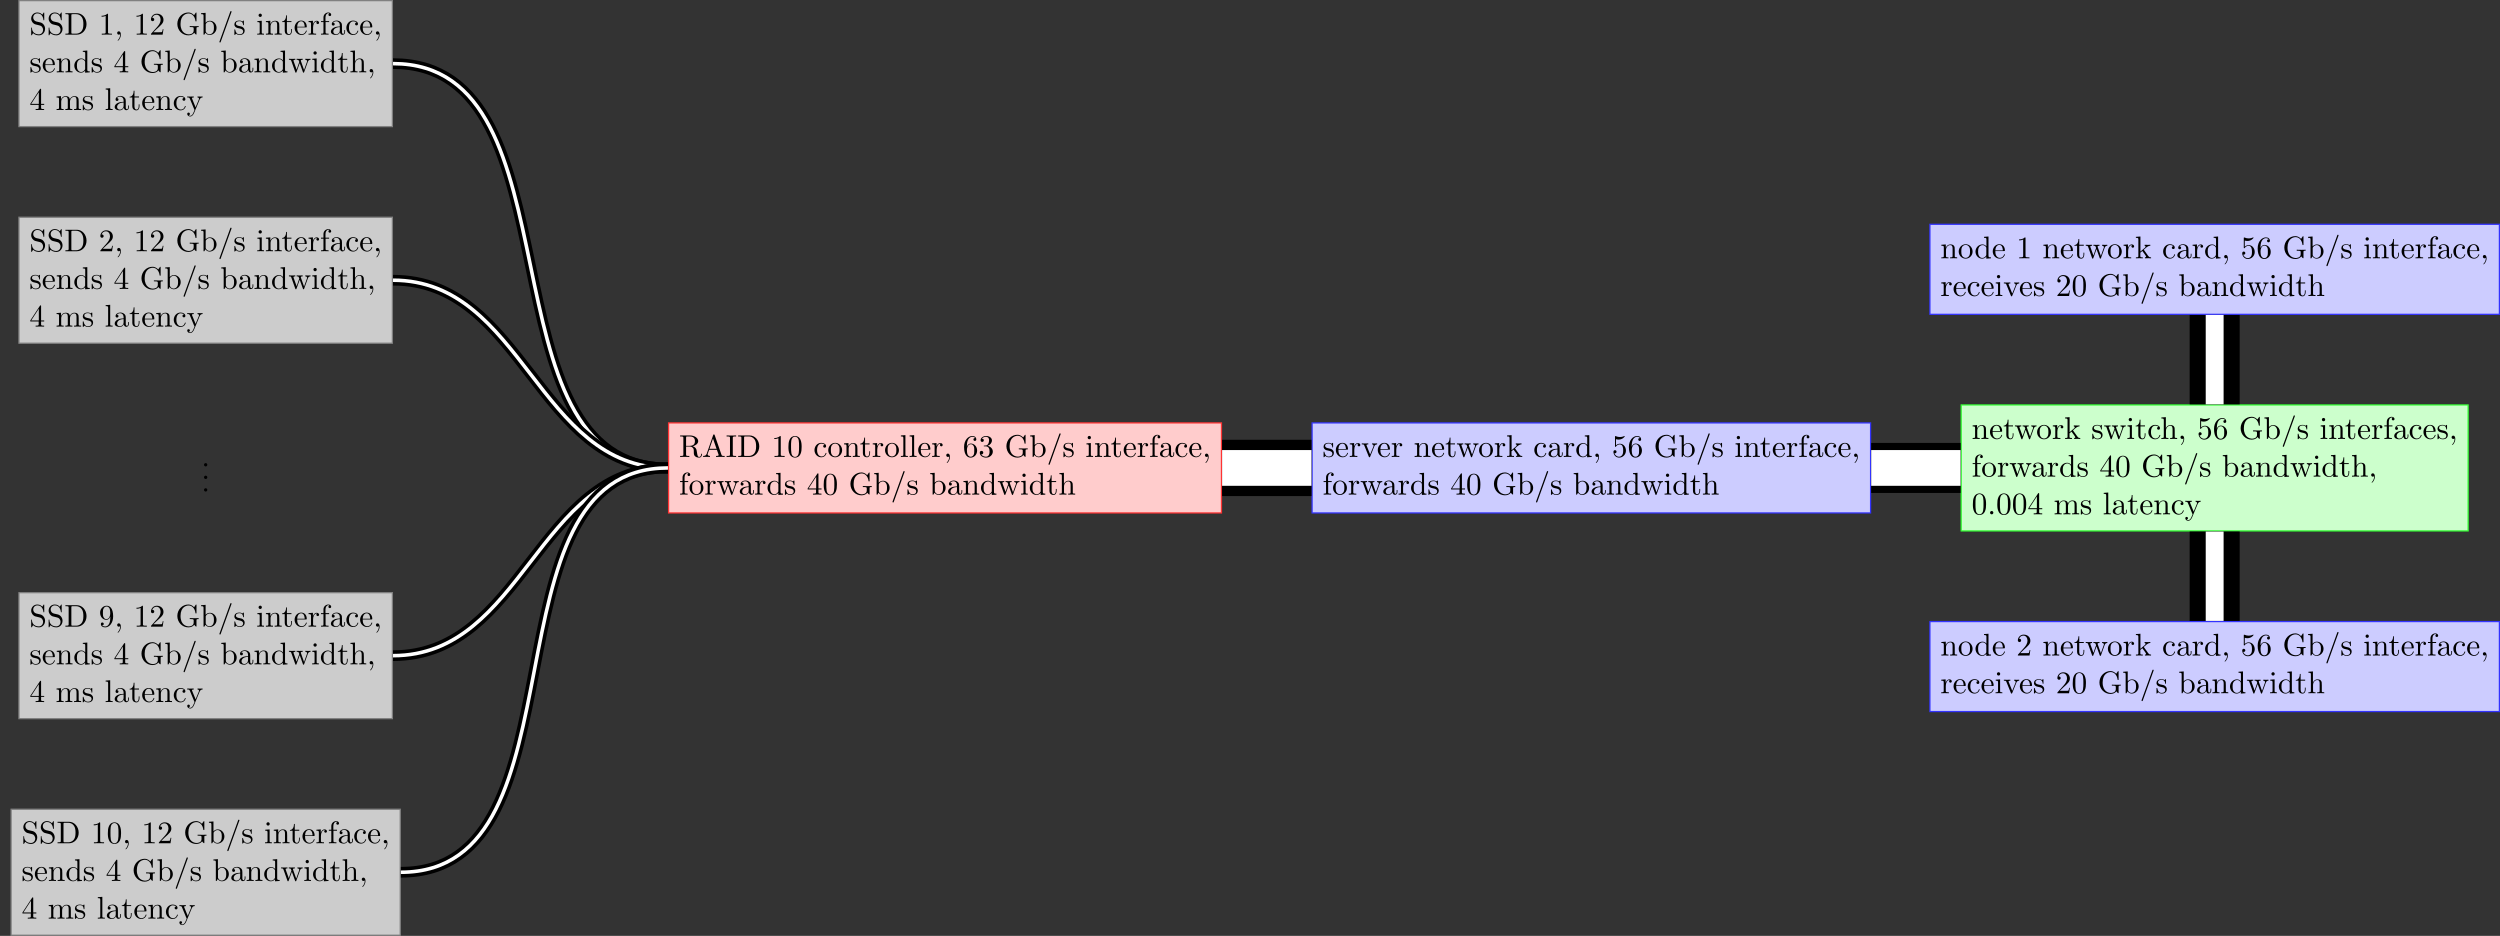 <?xml version="1.0" encoding="UTF-8"?>
<svg xmlns="http://www.w3.org/2000/svg" xmlns:xlink="http://www.w3.org/1999/xlink" width="793.023pt" height="296.861pt" viewBox="0 0 793.023 296.861" version="1.1">
<rect x="0" y="0" width="793.023" height="296.861" fill="#333333" stroke="none"/>
<defs>
<g>
<symbol overflow="visible" id="glyph0-0">
<path style="stroke:none;" d=""/>
</symbol>
<symbol overflow="visible" id="glyph0-1">
<path style="stroke:none;" d="M 3.484 -3.875 L 2.203 -4.172 C 1.578 -4.328 1.203 -4.859 1.203 -5.438 C 1.203 -6.141 1.734 -6.75 2.516 -6.75 C 4.172 -6.75 4.391 -5.109 4.453 -4.672 C 4.469 -4.609 4.469 -4.547 4.578 -4.547 C 4.703 -4.547 4.703 -4.594 4.703 -4.781 L 4.703 -6.781 C 4.703 -6.953 4.703 -7.031 4.594 -7.031 C 4.531 -7.031 4.516 -7.016 4.453 -6.891 L 4.094 -6.328 C 3.797 -6.625 3.391 -7.031 2.5 -7.031 C 1.391 -7.031 0.562 -6.156 0.562 -5.094 C 0.562 -4.266 1.094 -3.531 1.859 -3.266 C 1.969 -3.234 2.484 -3.109 3.188 -2.938 C 3.453 -2.875 3.75 -2.797 4.031 -2.438 C 4.234 -2.172 4.344 -1.844 4.344 -1.516 C 4.344 -0.812 3.844 -0.094 3 -0.094 C 2.719 -0.094 1.953 -0.141 1.422 -0.625 C 0.844 -1.172 0.812 -1.797 0.812 -2.156 C 0.797 -2.266 0.719 -2.266 0.688 -2.266 C 0.562 -2.266 0.562 -2.188 0.562 -2.016 L 0.562 -0.016 C 0.562 0.156 0.562 0.219 0.672 0.219 C 0.734 0.219 0.75 0.203 0.812 0.094 C 0.812 0.078 0.844 0.047 1.172 -0.484 C 1.484 -0.141 2.125 0.219 3.016 0.219 C 4.172 0.219 4.969 -0.75 4.969 -1.859 C 4.969 -2.844 4.312 -3.672 3.484 -3.875 Z M 3.484 -3.875 "/>
</symbol>
<symbol overflow="visible" id="glyph0-2">
<path style="stroke:none;" d="M 0.344 -6.812 L 0.344 -6.5 L 0.594 -6.5 C 1.359 -6.5 1.375 -6.391 1.375 -6.031 L 1.375 -0.781 C 1.375 -0.422 1.359 -0.312 0.594 -0.312 L 0.344 -0.312 L 0.344 0 L 4 0 C 5.672 0 7.047 -1.469 7.047 -3.344 C 7.047 -5.25 5.703 -6.812 4 -6.812 Z M 2.719 -0.312 C 2.25 -0.312 2.234 -0.375 2.234 -0.703 L 2.234 -6.094 C 2.234 -6.438 2.25 -6.5 2.719 -6.5 L 3.719 -6.5 C 4.344 -6.5 5.031 -6.281 5.531 -5.578 C 5.969 -4.984 6.047 -4.125 6.047 -3.344 C 6.047 -2.25 5.859 -1.641 5.5 -1.156 C 5.297 -0.891 4.734 -0.312 3.734 -0.312 Z M 2.719 -0.312 "/>
</symbol>
<symbol overflow="visible" id="glyph0-3">
<path style="stroke:none;" d="M 2.938 -6.375 C 2.938 -6.625 2.938 -6.641 2.703 -6.641 C 2.078 -6 1.203 -6 0.891 -6 L 0.891 -5.688 C 1.094 -5.688 1.672 -5.688 2.188 -5.953 L 2.188 -0.781 C 2.188 -0.422 2.156 -0.312 1.266 -0.312 L 0.953 -0.312 L 0.953 0 C 1.297 -0.031 2.156 -0.031 2.562 -0.031 C 2.953 -0.031 3.828 -0.031 4.172 0 L 4.172 -0.312 L 3.859 -0.312 C 2.953 -0.312 2.938 -0.422 2.938 -0.781 Z M 2.938 -6.375 "/>
</symbol>
<symbol overflow="visible" id="glyph0-4">
<path style="stroke:none;" d="M 2.031 -0.016 C 2.031 -0.641 1.781 -1.062 1.391 -1.062 C 1.031 -1.062 0.859 -0.781 0.859 -0.531 C 0.859 -0.266 1.031 0 1.391 0 C 1.547 0 1.672 -0.062 1.766 -0.141 L 1.781 -0.156 C 1.797 -0.156 1.797 -0.156 1.797 -0.016 C 1.797 0.625 1.531 1.234 1.094 1.703 C 1.031 1.766 1.016 1.781 1.016 1.812 C 1.016 1.891 1.062 1.922 1.109 1.922 C 1.234 1.922 2.031 1.141 2.031 -0.016 Z M 2.031 -0.016 "/>
</symbol>
<symbol overflow="visible" id="glyph0-5">
<path style="stroke:none;" d="M 1.266 -0.766 L 2.328 -1.797 C 3.875 -3.172 4.469 -3.703 4.469 -4.703 C 4.469 -5.844 3.578 -6.641 2.359 -6.641 C 1.234 -6.641 0.5 -5.719 0.5 -4.828 C 0.5 -4.281 1 -4.281 1.031 -4.281 C 1.203 -4.281 1.547 -4.391 1.547 -4.812 C 1.547 -5.062 1.359 -5.328 1.016 -5.328 C 0.938 -5.328 0.922 -5.328 0.891 -5.312 C 1.109 -5.969 1.656 -6.328 2.234 -6.328 C 3.141 -6.328 3.562 -5.516 3.562 -4.703 C 3.562 -3.906 3.078 -3.125 2.516 -2.5 L 0.609 -0.375 C 0.5 -0.266 0.5 -0.234 0.5 0 L 4.203 0 L 4.469 -1.734 L 4.234 -1.734 C 4.172 -1.438 4.109 -1 4 -0.844 C 3.938 -0.766 3.281 -0.766 3.062 -0.766 Z M 1.266 -0.766 "/>
</symbol>
<symbol overflow="visible" id="glyph0-6">
<path style="stroke:none;" d="M 5.906 -0.625 C 6.047 -0.406 6.438 -0.016 6.547 -0.016 C 6.641 -0.016 6.641 -0.094 6.641 -0.234 L 6.641 -1.969 C 6.641 -2.359 6.672 -2.406 7.328 -2.406 L 7.328 -2.719 C 6.953 -2.719 6.406 -2.688 6.109 -2.688 C 5.719 -2.688 4.859 -2.688 4.5 -2.719 L 4.5 -2.406 L 4.828 -2.406 C 5.719 -2.406 5.75 -2.297 5.75 -1.938 L 5.75 -1.297 C 5.75 -0.172 4.484 -0.094 4.203 -0.094 C 3.562 -0.094 1.578 -0.438 1.578 -3.406 C 1.578 -6.391 3.547 -6.719 4.141 -6.719 C 5.219 -6.719 6.125 -5.828 6.312 -4.359 C 6.344 -4.219 6.344 -4.188 6.484 -4.188 C 6.641 -4.188 6.641 -4.219 6.641 -4.422 L 6.641 -6.781 C 6.641 -6.953 6.641 -7.031 6.531 -7.031 C 6.484 -7.031 6.453 -7.031 6.375 -6.906 L 5.875 -6.172 C 5.547 -6.484 5.016 -7.031 4.031 -7.031 C 2.172 -7.031 0.562 -5.453 0.562 -3.406 C 0.562 -1.359 2.156 0.219 4.047 0.219 C 4.781 0.219 5.578 -0.047 5.906 -0.625 Z M 5.906 -0.625 "/>
</symbol>
<symbol overflow="visible" id="glyph0-7">
<path style="stroke:none;" d="M 1.719 -3.766 L 1.719 -6.922 L 0.281 -6.812 L 0.281 -6.5 C 0.984 -6.5 1.062 -6.438 1.062 -5.938 L 1.062 0 L 1.312 0 C 1.312 -0.016 1.391 -0.156 1.672 -0.625 C 1.812 -0.391 2.234 0.109 2.969 0.109 C 4.156 0.109 5.188 -0.875 5.188 -2.156 C 5.188 -3.422 4.219 -4.406 3.078 -4.406 C 2.297 -4.406 1.875 -3.938 1.719 -3.766 Z M 1.75 -1.141 L 1.75 -3.188 C 1.75 -3.375 1.75 -3.391 1.859 -3.547 C 2.25 -4.109 2.797 -4.188 3.031 -4.188 C 3.484 -4.188 3.844 -3.922 4.078 -3.547 C 4.344 -3.141 4.359 -2.578 4.359 -2.156 C 4.359 -1.797 4.344 -1.203 4.062 -0.75 C 3.844 -0.438 3.469 -0.109 2.938 -0.109 C 2.484 -0.109 2.125 -0.344 1.891 -0.719 C 1.75 -0.922 1.75 -0.953 1.75 -1.141 Z M 1.75 -1.141 "/>
</symbol>
<symbol overflow="visible" id="glyph0-8">
<path style="stroke:none;" d="M 4.359 -7.094 C 4.422 -7.234 4.422 -7.25 4.422 -7.281 C 4.422 -7.391 4.328 -7.484 4.219 -7.484 C 4.078 -7.484 4.031 -7.375 4 -7.281 L 0.609 2.109 C 0.562 2.25 0.562 2.266 0.562 2.297 C 0.562 2.406 0.641 2.5 0.75 2.5 C 0.891 2.5 0.938 2.391 0.969 2.297 Z M 4.359 -7.094 "/>
</symbol>
<symbol overflow="visible" id="glyph0-9">
<path style="stroke:none;" d="M 2.078 -1.938 C 2.297 -1.891 3.109 -1.734 3.109 -1.016 C 3.109 -0.516 2.766 -0.109 1.984 -0.109 C 1.141 -0.109 0.781 -0.672 0.594 -1.531 C 0.562 -1.656 0.562 -1.688 0.453 -1.688 C 0.328 -1.688 0.328 -1.625 0.328 -1.453 L 0.328 -0.125 C 0.328 0.047 0.328 0.109 0.438 0.109 C 0.484 0.109 0.5 0.094 0.688 -0.094 C 0.703 -0.109 0.703 -0.125 0.891 -0.312 C 1.328 0.094 1.781 0.109 1.984 0.109 C 3.125 0.109 3.594 -0.562 3.594 -1.281 C 3.594 -1.797 3.297 -2.109 3.172 -2.219 C 2.844 -2.547 2.453 -2.625 2.031 -2.703 C 1.469 -2.812 0.812 -2.938 0.812 -3.516 C 0.812 -3.875 1.062 -4.281 1.922 -4.281 C 3.016 -4.281 3.078 -3.375 3.094 -3.078 C 3.094 -2.984 3.188 -2.984 3.203 -2.984 C 3.344 -2.984 3.344 -3.031 3.344 -3.219 L 3.344 -4.234 C 3.344 -4.391 3.344 -4.469 3.234 -4.469 C 3.188 -4.469 3.156 -4.469 3.031 -4.344 C 3 -4.312 2.906 -4.219 2.859 -4.188 C 2.484 -4.469 2.078 -4.469 1.922 -4.469 C 0.703 -4.469 0.328 -3.797 0.328 -3.234 C 0.328 -2.891 0.484 -2.609 0.75 -2.391 C 1.078 -2.141 1.359 -2.078 2.078 -1.938 Z M 2.078 -1.938 "/>
</symbol>
<symbol overflow="visible" id="glyph0-10">
<path style="stroke:none;" d="M 1.766 -4.406 L 0.375 -4.297 L 0.375 -3.984 C 1.016 -3.984 1.109 -3.922 1.109 -3.438 L 1.109 -0.75 C 1.109 -0.312 1 -0.312 0.328 -0.312 L 0.328 0 C 0.641 -0.016 1.188 -0.031 1.422 -0.031 C 1.781 -0.031 2.125 -0.016 2.469 0 L 2.469 -0.312 C 1.797 -0.312 1.766 -0.359 1.766 -0.75 Z M 1.797 -6.141 C 1.797 -6.453 1.562 -6.672 1.281 -6.672 C 0.969 -6.672 0.75 -6.406 0.75 -6.141 C 0.75 -5.875 0.969 -5.609 1.281 -5.609 C 1.562 -5.609 1.797 -5.828 1.797 -6.141 Z M 1.797 -6.141 "/>
</symbol>
<symbol overflow="visible" id="glyph0-11">
<path style="stroke:none;" d="M 1.094 -3.422 L 1.094 -0.75 C 1.094 -0.312 0.984 -0.312 0.312 -0.312 L 0.312 0 C 0.672 -0.016 1.172 -0.031 1.453 -0.031 C 1.703 -0.031 2.219 -0.016 2.562 0 L 2.562 -0.312 C 1.891 -0.312 1.781 -0.312 1.781 -0.75 L 1.781 -2.594 C 1.781 -3.625 2.5 -4.188 3.125 -4.188 C 3.766 -4.188 3.875 -3.656 3.875 -3.078 L 3.875 -0.75 C 3.875 -0.312 3.766 -0.312 3.094 -0.312 L 3.094 0 C 3.438 -0.016 3.953 -0.031 4.219 -0.031 C 4.469 -0.031 5 -0.016 5.328 0 L 5.328 -0.312 C 4.812 -0.312 4.562 -0.312 4.562 -0.609 L 4.562 -2.516 C 4.562 -3.375 4.562 -3.672 4.25 -4.031 C 4.109 -4.203 3.781 -4.406 3.203 -4.406 C 2.469 -4.406 2 -3.984 1.719 -3.359 L 1.719 -4.406 L 0.312 -4.297 L 0.312 -3.984 C 1.016 -3.984 1.094 -3.922 1.094 -3.422 Z M 1.094 -3.422 "/>
</symbol>
<symbol overflow="visible" id="glyph0-12">
<path style="stroke:none;" d="M 1.719 -3.984 L 3.156 -3.984 L 3.156 -4.297 L 1.719 -4.297 L 1.719 -6.125 L 1.469 -6.125 C 1.469 -5.312 1.172 -4.25 0.188 -4.203 L 0.188 -3.984 L 1.031 -3.984 L 1.031 -1.234 C 1.031 -0.016 1.969 0.109 2.328 0.109 C 3.031 0.109 3.312 -0.594 3.312 -1.234 L 3.312 -1.797 L 3.062 -1.797 L 3.062 -1.25 C 3.062 -0.516 2.766 -0.141 2.391 -0.141 C 1.719 -0.141 1.719 -1.047 1.719 -1.219 Z M 1.719 -3.984 "/>
</symbol>
<symbol overflow="visible" id="glyph0-13">
<path style="stroke:none;" d="M 1.109 -2.516 C 1.172 -4 2.016 -4.25 2.359 -4.25 C 3.375 -4.25 3.484 -2.906 3.484 -2.516 Z M 1.109 -2.297 L 3.891 -2.297 C 4.109 -2.297 4.141 -2.297 4.141 -2.516 C 4.141 -3.5 3.594 -4.469 2.359 -4.469 C 1.203 -4.469 0.281 -3.438 0.281 -2.188 C 0.281 -0.859 1.328 0.109 2.469 0.109 C 3.688 0.109 4.141 -1 4.141 -1.188 C 4.141 -1.281 4.062 -1.312 4 -1.312 C 3.922 -1.312 3.891 -1.25 3.875 -1.172 C 3.531 -0.141 2.625 -0.141 2.531 -0.141 C 2.031 -0.141 1.641 -0.438 1.406 -0.812 C 1.109 -1.281 1.109 -1.938 1.109 -2.297 Z M 1.109 -2.297 "/>
</symbol>
<symbol overflow="visible" id="glyph0-14">
<path style="stroke:none;" d="M 1.672 -3.312 L 1.672 -4.406 L 0.281 -4.297 L 0.281 -3.984 C 0.984 -3.984 1.062 -3.922 1.062 -3.422 L 1.062 -0.75 C 1.062 -0.312 0.953 -0.312 0.281 -0.312 L 0.281 0 C 0.672 -0.016 1.141 -0.031 1.422 -0.031 C 1.812 -0.031 2.281 -0.031 2.688 0 L 2.688 -0.312 L 2.469 -0.312 C 1.734 -0.312 1.719 -0.422 1.719 -0.781 L 1.719 -2.312 C 1.719 -3.297 2.141 -4.188 2.891 -4.188 C 2.953 -4.188 2.984 -4.188 3 -4.172 C 2.969 -4.172 2.766 -4.047 2.766 -3.781 C 2.766 -3.516 2.984 -3.359 3.203 -3.359 C 3.375 -3.359 3.625 -3.484 3.625 -3.797 C 3.625 -4.109 3.312 -4.406 2.891 -4.406 C 2.156 -4.406 1.797 -3.734 1.672 -3.312 Z M 1.672 -3.312 "/>
</symbol>
<symbol overflow="visible" id="glyph0-15">
<path style="stroke:none;" d="M 1.75 -4.297 L 1.75 -5.453 C 1.75 -6.328 2.219 -6.812 2.656 -6.812 C 2.688 -6.812 2.844 -6.812 2.984 -6.734 C 2.875 -6.703 2.688 -6.562 2.688 -6.312 C 2.688 -6.094 2.844 -5.891 3.125 -5.891 C 3.406 -5.891 3.562 -6.094 3.562 -6.328 C 3.562 -6.703 3.188 -7.031 2.656 -7.031 C 1.969 -7.031 1.109 -6.5 1.109 -5.438 L 1.109 -4.297 L 0.328 -4.297 L 0.328 -3.984 L 1.109 -3.984 L 1.109 -0.75 C 1.109 -0.312 1 -0.312 0.344 -0.312 L 0.344 0 C 0.734 -0.016 1.203 -0.031 1.469 -0.031 C 1.875 -0.031 2.344 -0.031 2.734 0 L 2.734 -0.312 L 2.531 -0.312 C 1.797 -0.312 1.781 -0.422 1.781 -0.781 L 1.781 -3.984 L 2.906 -3.984 L 2.906 -4.297 Z M 1.75 -4.297 "/>
</symbol>
<symbol overflow="visible" id="glyph0-16">
<path style="stroke:none;" d="M 3.312 -0.75 C 3.359 -0.359 3.625 0.062 4.094 0.062 C 4.312 0.062 4.922 -0.078 4.922 -0.891 L 4.922 -1.453 L 4.672 -1.453 L 4.672 -0.891 C 4.672 -0.312 4.422 -0.25 4.312 -0.25 C 3.984 -0.25 3.938 -0.703 3.938 -0.75 L 3.938 -2.734 C 3.938 -3.156 3.938 -3.547 3.578 -3.922 C 3.188 -4.312 2.688 -4.469 2.219 -4.469 C 1.391 -4.469 0.703 -4 0.703 -3.344 C 0.703 -3.047 0.906 -2.875 1.172 -2.875 C 1.453 -2.875 1.625 -3.078 1.625 -3.328 C 1.625 -3.453 1.578 -3.781 1.109 -3.781 C 1.391 -4.141 1.875 -4.25 2.188 -4.25 C 2.688 -4.25 3.25 -3.859 3.25 -2.969 L 3.25 -2.609 C 2.734 -2.578 2.047 -2.547 1.422 -2.25 C 0.672 -1.906 0.422 -1.391 0.422 -0.953 C 0.422 -0.141 1.391 0.109 2.016 0.109 C 2.672 0.109 3.125 -0.297 3.312 -0.75 Z M 3.25 -2.391 L 3.25 -1.391 C 3.25 -0.453 2.531 -0.109 2.078 -0.109 C 1.594 -0.109 1.188 -0.453 1.188 -0.953 C 1.188 -1.5 1.609 -2.328 3.25 -2.391 Z M 3.25 -2.391 "/>
</symbol>
<symbol overflow="visible" id="glyph0-17">
<path style="stroke:none;" d="M 1.172 -2.172 C 1.172 -3.797 1.984 -4.219 2.516 -4.219 C 2.609 -4.219 3.234 -4.203 3.578 -3.844 C 3.172 -3.812 3.109 -3.516 3.109 -3.391 C 3.109 -3.125 3.297 -2.938 3.562 -2.938 C 3.828 -2.938 4.031 -3.094 4.031 -3.406 C 4.031 -4.078 3.266 -4.469 2.5 -4.469 C 1.25 -4.469 0.344 -3.391 0.344 -2.156 C 0.344 -0.875 1.328 0.109 2.484 0.109 C 3.812 0.109 4.141 -1.094 4.141 -1.188 C 4.141 -1.281 4.031 -1.281 4 -1.281 C 3.922 -1.281 3.891 -1.25 3.875 -1.188 C 3.594 -0.266 2.938 -0.141 2.578 -0.141 C 2.047 -0.141 1.172 -0.562 1.172 -2.172 Z M 1.172 -2.172 "/>
</symbol>
<symbol overflow="visible" id="glyph0-18">
<path style="stroke:none;" d="M 3.781 -0.547 L 3.781 0.109 L 5.25 0 L 5.25 -0.312 C 4.562 -0.312 4.469 -0.375 4.469 -0.875 L 4.469 -6.922 L 3.047 -6.812 L 3.047 -6.5 C 3.734 -6.5 3.812 -6.438 3.812 -5.938 L 3.812 -3.781 C 3.531 -4.141 3.094 -4.406 2.562 -4.406 C 1.391 -4.406 0.344 -3.422 0.344 -2.141 C 0.344 -0.875 1.312 0.109 2.453 0.109 C 3.094 0.109 3.531 -0.234 3.781 -0.547 Z M 3.781 -3.219 L 3.781 -1.172 C 3.781 -1 3.781 -0.984 3.672 -0.812 C 3.375 -0.328 2.938 -0.109 2.5 -0.109 C 2.047 -0.109 1.688 -0.375 1.453 -0.75 C 1.203 -1.156 1.172 -1.719 1.172 -2.141 C 1.172 -2.5 1.188 -3.094 1.469 -3.547 C 1.688 -3.859 2.062 -4.188 2.609 -4.188 C 2.953 -4.188 3.375 -4.031 3.672 -3.594 C 3.781 -3.422 3.781 -3.406 3.781 -3.219 Z M 3.781 -3.219 "/>
</symbol>
<symbol overflow="visible" id="glyph0-19">
<path style="stroke:none;" d="M 2.938 -1.641 L 2.938 -0.781 C 2.938 -0.422 2.906 -0.312 2.172 -0.312 L 1.969 -0.312 L 1.969 0 C 2.375 -0.031 2.891 -0.031 3.312 -0.031 C 3.734 -0.031 4.25 -0.031 4.672 0 L 4.672 -0.312 L 4.453 -0.312 C 3.719 -0.312 3.703 -0.422 3.703 -0.781 L 3.703 -1.641 L 4.688 -1.641 L 4.688 -1.953 L 3.703 -1.953 L 3.703 -6.484 C 3.703 -6.688 3.703 -6.75 3.531 -6.75 C 3.453 -6.75 3.422 -6.75 3.344 -6.625 L 0.281 -1.953 L 0.281 -1.641 Z M 2.984 -1.953 L 0.562 -1.953 L 2.984 -5.672 Z M 2.984 -1.953 "/>
</symbol>
<symbol overflow="visible" id="glyph0-20">
<path style="stroke:none;" d="M 6.172 -3.344 C 6.344 -3.844 6.656 -3.984 7.016 -3.984 L 7.016 -4.297 C 6.781 -4.281 6.5 -4.266 6.281 -4.266 C 5.984 -4.266 5.547 -4.281 5.359 -4.297 L 5.359 -3.984 C 5.719 -3.984 5.938 -3.797 5.938 -3.516 C 5.938 -3.453 5.938 -3.422 5.875 -3.297 L 4.969 -0.75 L 3.984 -3.531 C 3.953 -3.656 3.938 -3.672 3.938 -3.719 C 3.938 -3.984 4.328 -3.984 4.531 -3.984 L 4.531 -4.297 C 4.234 -4.281 3.734 -4.266 3.484 -4.266 C 3.188 -4.266 2.906 -4.281 2.609 -4.297 L 2.609 -3.984 C 2.969 -3.984 3.125 -3.969 3.234 -3.844 C 3.281 -3.781 3.391 -3.484 3.453 -3.297 L 2.609 -0.875 L 1.656 -3.531 C 1.609 -3.656 1.609 -3.672 1.609 -3.719 C 1.609 -3.984 2 -3.984 2.188 -3.984 L 2.188 -4.297 C 1.891 -4.281 1.328 -4.266 1.109 -4.266 C 1.062 -4.266 0.531 -4.281 0.172 -4.297 L 0.172 -3.984 C 0.672 -3.984 0.797 -3.953 0.922 -3.641 L 2.172 -0.109 C 2.219 0.031 2.25 0.109 2.375 0.109 C 2.516 0.109 2.531 0.047 2.578 -0.094 L 3.594 -2.906 L 4.609 -0.078 C 4.641 0.031 4.672 0.109 4.812 0.109 C 4.938 0.109 4.969 0.016 5 -0.078 Z M 6.172 -3.344 "/>
</symbol>
<symbol overflow="visible" id="glyph0-21">
<path style="stroke:none;" d="M 1.094 -0.75 C 1.094 -0.312 0.984 -0.312 0.312 -0.312 L 0.312 0 C 0.672 -0.016 1.172 -0.031 1.453 -0.031 C 1.703 -0.031 2.219 -0.016 2.562 0 L 2.562 -0.312 C 1.891 -0.312 1.781 -0.312 1.781 -0.75 L 1.781 -2.594 C 1.781 -3.625 2.5 -4.188 3.125 -4.188 C 3.766 -4.188 3.875 -3.656 3.875 -3.078 L 3.875 -0.75 C 3.875 -0.312 3.766 -0.312 3.094 -0.312 L 3.094 0 C 3.438 -0.016 3.953 -0.031 4.219 -0.031 C 4.469 -0.031 5 -0.016 5.328 0 L 5.328 -0.312 C 4.812 -0.312 4.562 -0.312 4.562 -0.609 L 4.562 -2.516 C 4.562 -3.375 4.562 -3.672 4.25 -4.031 C 4.109 -4.203 3.781 -4.406 3.203 -4.406 C 2.359 -4.406 1.922 -3.812 1.75 -3.422 L 1.75 -6.922 L 0.312 -6.812 L 0.312 -6.5 C 1.016 -6.5 1.094 -6.438 1.094 -5.938 Z M 1.094 -0.75 "/>
</symbol>
<symbol overflow="visible" id="glyph0-22">
<path style="stroke:none;" d="M 1.094 -3.422 L 1.094 -0.75 C 1.094 -0.312 0.984 -0.312 0.312 -0.312 L 0.312 0 C 0.672 -0.016 1.172 -0.031 1.453 -0.031 C 1.703 -0.031 2.219 -0.016 2.562 0 L 2.562 -0.312 C 1.891 -0.312 1.781 -0.312 1.781 -0.75 L 1.781 -2.594 C 1.781 -3.625 2.5 -4.188 3.125 -4.188 C 3.766 -4.188 3.875 -3.656 3.875 -3.078 L 3.875 -0.75 C 3.875 -0.312 3.766 -0.312 3.094 -0.312 L 3.094 0 C 3.438 -0.016 3.953 -0.031 4.219 -0.031 C 4.469 -0.031 5 -0.016 5.328 0 L 5.328 -0.312 C 4.672 -0.312 4.562 -0.312 4.562 -0.75 L 4.562 -2.594 C 4.562 -3.625 5.266 -4.188 5.906 -4.188 C 6.531 -4.188 6.641 -3.656 6.641 -3.078 L 6.641 -0.75 C 6.641 -0.312 6.531 -0.312 5.859 -0.312 L 5.859 0 C 6.203 -0.016 6.719 -0.031 6.984 -0.031 C 7.25 -0.031 7.766 -0.016 8.109 0 L 8.109 -0.312 C 7.594 -0.312 7.344 -0.312 7.328 -0.609 L 7.328 -2.516 C 7.328 -3.375 7.328 -3.672 7.016 -4.031 C 6.875 -4.203 6.547 -4.406 5.969 -4.406 C 5.141 -4.406 4.688 -3.812 4.531 -3.422 C 4.391 -4.297 3.656 -4.406 3.203 -4.406 C 2.469 -4.406 2 -3.984 1.719 -3.359 L 1.719 -4.406 L 0.312 -4.297 L 0.312 -3.984 C 1.016 -3.984 1.094 -3.922 1.094 -3.422 Z M 1.094 -3.422 "/>
</symbol>
<symbol overflow="visible" id="glyph0-23">
<path style="stroke:none;" d="M 1.766 -6.922 L 0.328 -6.812 L 0.328 -6.5 C 1.031 -6.5 1.109 -6.438 1.109 -5.938 L 1.109 -0.75 C 1.109 -0.312 1 -0.312 0.328 -0.312 L 0.328 0 C 0.656 -0.016 1.188 -0.031 1.438 -0.031 C 1.688 -0.031 2.172 -0.016 2.547 0 L 2.547 -0.312 C 1.875 -0.312 1.766 -0.312 1.766 -0.75 Z M 1.766 -6.922 "/>
</symbol>
<symbol overflow="visible" id="glyph0-24">
<path style="stroke:none;" d="M 4.141 -3.344 C 4.391 -3.984 4.906 -3.984 5.062 -3.984 L 5.062 -4.297 C 4.828 -4.281 4.547 -4.266 4.312 -4.266 C 4.141 -4.266 3.672 -4.281 3.453 -4.297 L 3.453 -3.984 C 3.766 -3.984 3.922 -3.812 3.922 -3.562 C 3.922 -3.453 3.906 -3.438 3.859 -3.312 L 2.844 -0.875 L 1.75 -3.547 C 1.703 -3.656 1.688 -3.688 1.688 -3.734 C 1.688 -3.984 2.047 -3.984 2.25 -3.984 L 2.25 -4.297 C 1.984 -4.281 1.328 -4.266 1.156 -4.266 C 0.891 -4.266 0.484 -4.281 0.188 -4.297 L 0.188 -3.984 C 0.672 -3.984 0.859 -3.984 1 -3.641 L 2.5 0 C 2.438 0.125 2.297 0.453 2.25 0.594 C 2.031 1.141 1.75 1.828 1.109 1.828 C 1.062 1.828 0.828 1.828 0.641 1.641 C 0.953 1.609 1.031 1.391 1.031 1.219 C 1.031 0.969 0.844 0.812 0.609 0.812 C 0.406 0.812 0.188 0.938 0.188 1.234 C 0.188 1.688 0.609 2.047 1.109 2.047 C 1.734 2.047 2.141 1.469 2.375 0.906 Z M 4.141 -3.344 "/>
</symbol>
<symbol overflow="visible" id="glyph0-25">
<path style="stroke:none;" d="M 1.906 -0.531 C 1.906 -0.812 1.672 -1.062 1.391 -1.062 C 1.094 -1.062 0.859 -0.812 0.859 -0.531 C 0.859 -0.234 1.094 0 1.391 0 C 1.672 0 1.906 -0.234 1.906 -0.531 Z M 1.906 -0.531 "/>
</symbol>
<symbol overflow="visible" id="glyph0-26">
<path style="stroke:none;" d="M 3.656 -3.172 L 3.656 -2.844 C 3.656 -0.516 2.625 -0.062 2.047 -0.062 C 1.875 -0.062 1.328 -0.078 1.062 -0.422 C 1.5 -0.422 1.578 -0.703 1.578 -0.875 C 1.578 -1.188 1.344 -1.328 1.125 -1.328 C 0.969 -1.328 0.672 -1.25 0.672 -0.859 C 0.672 -0.188 1.203 0.219 2.047 0.219 C 3.344 0.219 4.562 -1.141 4.562 -3.281 C 4.562 -5.969 3.406 -6.641 2.516 -6.641 C 1.969 -6.641 1.484 -6.453 1.062 -6.016 C 0.641 -5.562 0.422 -5.141 0.422 -4.391 C 0.422 -3.156 1.297 -2.172 2.406 -2.172 C 3.016 -2.172 3.422 -2.594 3.656 -3.172 Z M 2.422 -2.406 C 2.266 -2.406 1.797 -2.406 1.5 -3.031 C 1.312 -3.406 1.312 -3.891 1.312 -4.391 C 1.312 -4.922 1.312 -5.391 1.531 -5.766 C 1.797 -6.266 2.172 -6.391 2.516 -6.391 C 2.984 -6.391 3.312 -6.047 3.484 -5.609 C 3.594 -5.281 3.641 -4.656 3.641 -4.203 C 3.641 -3.375 3.297 -2.406 2.422 -2.406 Z M 2.422 -2.406 "/>
</symbol>
<symbol overflow="visible" id="glyph0-27">
<path style="stroke:none;" d="M 4.578 -3.188 C 4.578 -3.984 4.531 -4.781 4.188 -5.516 C 3.734 -6.484 2.906 -6.641 2.5 -6.641 C 1.891 -6.641 1.172 -6.375 0.75 -5.453 C 0.438 -4.766 0.391 -3.984 0.391 -3.188 C 0.391 -2.438 0.422 -1.547 0.844 -0.781 C 1.266 0.016 2 0.219 2.484 0.219 C 3.016 0.219 3.781 0.016 4.219 -0.938 C 4.531 -1.625 4.578 -2.406 4.578 -3.188 Z M 2.484 0 C 2.094 0 1.5 -0.25 1.328 -1.203 C 1.219 -1.797 1.219 -2.719 1.219 -3.312 C 1.219 -3.953 1.219 -4.609 1.297 -5.141 C 1.484 -6.328 2.234 -6.422 2.484 -6.422 C 2.812 -6.422 3.469 -6.234 3.656 -5.25 C 3.766 -4.688 3.766 -3.938 3.766 -3.312 C 3.766 -2.562 3.766 -1.891 3.656 -1.25 C 3.5 -0.297 2.938 0 2.484 0 Z M 2.484 0 "/>
</symbol>
<symbol overflow="visible" id="glyph0-28">
<path style="stroke:none;" d="M 2.234 -3.516 L 2.234 -6.094 C 2.234 -6.328 2.234 -6.453 2.453 -6.484 C 2.547 -6.5 2.844 -6.5 3.047 -6.5 C 3.938 -6.5 5.047 -6.453 5.047 -5.016 C 5.047 -4.328 4.812 -3.516 3.344 -3.516 Z M 4.344 -3.391 C 5.297 -3.625 6.078 -4.234 6.078 -5.016 C 6.078 -5.969 4.938 -6.812 3.484 -6.812 L 0.344 -6.812 L 0.344 -6.5 L 0.594 -6.5 C 1.359 -6.5 1.375 -6.391 1.375 -6.031 L 1.375 -0.781 C 1.375 -0.422 1.359 -0.312 0.594 -0.312 L 0.344 -0.312 L 0.344 0 C 0.703 -0.031 1.422 -0.031 1.797 -0.031 C 2.188 -0.031 2.906 -0.031 3.266 0 L 3.266 -0.312 L 3.016 -0.312 C 2.25 -0.312 2.234 -0.422 2.234 -0.781 L 2.234 -3.297 L 3.375 -3.297 C 3.531 -3.297 3.953 -3.297 4.312 -2.953 C 4.688 -2.609 4.688 -2.297 4.688 -1.625 C 4.688 -0.984 4.688 -0.578 5.094 -0.203 C 5.5 0.156 6.047 0.219 6.344 0.219 C 7.125 0.219 7.297 -0.594 7.297 -0.875 C 7.297 -0.938 7.297 -1.047 7.172 -1.047 C 7.062 -1.047 7.062 -0.953 7.047 -0.891 C 6.984 -0.172 6.641 0 6.391 0 C 5.906 0 5.828 -0.516 5.688 -1.438 L 5.547 -2.234 C 5.375 -2.875 4.891 -3.203 4.344 -3.391 Z M 4.344 -3.391 "/>
</symbol>
<symbol overflow="visible" id="glyph0-29">
<path style="stroke:none;" d="M 3.969 -6.938 C 3.922 -7.062 3.891 -7.141 3.734 -7.141 C 3.578 -7.141 3.547 -7.078 3.5 -6.938 L 1.438 -0.984 C 1.25 -0.469 0.859 -0.312 0.312 -0.312 L 0.312 0 C 0.547 -0.016 0.984 -0.031 1.328 -0.031 C 1.641 -0.031 2.156 -0.016 2.484 0 L 2.484 -0.312 C 1.984 -0.312 1.734 -0.562 1.734 -0.812 C 1.734 -0.844 1.75 -0.953 1.75 -0.969 L 2.219 -2.266 L 4.672 -2.266 L 5.203 -0.75 C 5.219 -0.703 5.234 -0.641 5.234 -0.609 C 5.234 -0.312 4.672 -0.312 4.406 -0.312 L 4.406 0 C 4.766 -0.031 5.469 -0.031 5.844 -0.031 C 6.266 -0.031 6.734 -0.016 7.141 0 L 7.141 -0.312 L 6.969 -0.312 C 6.375 -0.312 6.234 -0.375 6.125 -0.703 Z M 3.438 -5.828 L 4.562 -2.578 L 2.328 -2.578 Z M 3.438 -5.828 "/>
</symbol>
<symbol overflow="visible" id="glyph0-30">
<path style="stroke:none;" d="M 2.25 -6.031 C 2.25 -6.391 2.266 -6.5 3.062 -6.5 L 3.312 -6.5 L 3.312 -6.812 C 2.969 -6.781 2.188 -6.781 1.797 -6.781 C 1.422 -6.781 0.625 -6.781 0.281 -6.812 L 0.281 -6.5 L 0.531 -6.5 C 1.328 -6.5 1.359 -6.391 1.359 -6.031 L 1.359 -0.781 C 1.359 -0.422 1.328 -0.312 0.531 -0.312 L 0.281 -0.312 L 0.281 0 C 0.625 -0.031 1.422 -0.031 1.797 -0.031 C 2.188 -0.031 2.969 -0.031 3.312 0 L 3.312 -0.312 L 3.062 -0.312 C 2.266 -0.312 2.25 -0.422 2.25 -0.781 Z M 2.25 -6.031 "/>
</symbol>
<symbol overflow="visible" id="glyph0-31">
<path style="stroke:none;" d="M 4.688 -2.141 C 4.688 -3.406 3.703 -4.469 2.5 -4.469 C 1.25 -4.469 0.281 -3.375 0.281 -2.141 C 0.281 -0.844 1.312 0.109 2.484 0.109 C 3.688 0.109 4.688 -0.875 4.688 -2.141 Z M 2.5 -0.141 C 2.062 -0.141 1.625 -0.344 1.359 -0.812 C 1.109 -1.25 1.109 -1.859 1.109 -2.219 C 1.109 -2.609 1.109 -3.141 1.344 -3.578 C 1.609 -4.031 2.078 -4.25 2.484 -4.25 C 2.922 -4.25 3.344 -4.031 3.609 -3.594 C 3.875 -3.172 3.875 -2.594 3.875 -2.219 C 3.875 -1.859 3.875 -1.312 3.656 -0.875 C 3.422 -0.422 2.984 -0.141 2.5 -0.141 Z M 2.5 -0.141 "/>
</symbol>
<symbol overflow="visible" id="glyph0-32">
<path style="stroke:none;" d="M 1.312 -3.266 L 1.312 -3.516 C 1.312 -6.031 2.547 -6.391 3.062 -6.391 C 3.297 -6.391 3.719 -6.328 3.938 -5.984 C 3.781 -5.984 3.391 -5.984 3.391 -5.547 C 3.391 -5.234 3.625 -5.078 3.844 -5.078 C 4 -5.078 4.312 -5.172 4.312 -5.562 C 4.312 -6.156 3.875 -6.641 3.047 -6.641 C 1.766 -6.641 0.422 -5.359 0.422 -3.156 C 0.422 -0.484 1.578 0.219 2.5 0.219 C 3.609 0.219 4.562 -0.719 4.562 -2.031 C 4.562 -3.297 3.672 -4.25 2.562 -4.25 C 1.891 -4.25 1.516 -3.75 1.312 -3.266 Z M 2.5 -0.062 C 1.875 -0.062 1.578 -0.656 1.516 -0.812 C 1.328 -1.281 1.328 -2.078 1.328 -2.25 C 1.328 -3.031 1.656 -4.031 2.547 -4.031 C 2.719 -4.031 3.172 -4.031 3.484 -3.406 C 3.656 -3.047 3.656 -2.531 3.656 -2.047 C 3.656 -1.562 3.656 -1.062 3.484 -0.703 C 3.188 -0.109 2.734 -0.062 2.5 -0.062 Z M 2.5 -0.062 "/>
</symbol>
<symbol overflow="visible" id="glyph0-33">
<path style="stroke:none;" d="M 2.891 -3.516 C 3.703 -3.781 4.281 -4.469 4.281 -5.266 C 4.281 -6.078 3.406 -6.641 2.453 -6.641 C 1.453 -6.641 0.688 -6.047 0.688 -5.281 C 0.688 -4.953 0.906 -4.766 1.203 -4.766 C 1.5 -4.766 1.703 -4.984 1.703 -5.281 C 1.703 -5.766 1.234 -5.766 1.094 -5.766 C 1.391 -6.266 2.047 -6.391 2.406 -6.391 C 2.828 -6.391 3.375 -6.172 3.375 -5.281 C 3.375 -5.156 3.344 -4.578 3.094 -4.141 C 2.797 -3.656 2.453 -3.625 2.203 -3.625 C 2.125 -3.609 1.891 -3.594 1.812 -3.594 C 1.734 -3.578 1.672 -3.562 1.672 -3.469 C 1.672 -3.359 1.734 -3.359 1.906 -3.359 L 2.344 -3.359 C 3.156 -3.359 3.531 -2.688 3.531 -1.703 C 3.531 -0.344 2.844 -0.062 2.406 -0.062 C 1.969 -0.062 1.219 -0.234 0.875 -0.812 C 1.219 -0.766 1.531 -0.984 1.531 -1.359 C 1.531 -1.719 1.266 -1.922 0.984 -1.922 C 0.734 -1.922 0.422 -1.781 0.422 -1.344 C 0.422 -0.438 1.344 0.219 2.438 0.219 C 3.656 0.219 4.562 -0.688 4.562 -1.703 C 4.562 -2.516 3.922 -3.297 2.891 -3.516 Z M 2.891 -3.516 "/>
</symbol>
<symbol overflow="visible" id="glyph0-34">
<path style="stroke:none;" d="M 4.141 -3.312 C 4.234 -3.547 4.406 -3.984 5.062 -3.984 L 5.062 -4.297 C 4.828 -4.281 4.547 -4.266 4.312 -4.266 C 4.078 -4.266 3.625 -4.281 3.453 -4.297 L 3.453 -3.984 C 3.812 -3.984 3.922 -3.75 3.922 -3.562 C 3.922 -3.469 3.906 -3.422 3.875 -3.312 L 2.844 -0.781 L 1.734 -3.562 C 1.672 -3.688 1.672 -3.703 1.672 -3.734 C 1.672 -3.984 2.062 -3.984 2.25 -3.984 L 2.25 -4.297 C 1.938 -4.281 1.391 -4.266 1.156 -4.266 C 0.891 -4.266 0.484 -4.281 0.188 -4.297 L 0.188 -3.984 C 0.812 -3.984 0.859 -3.922 0.984 -3.625 L 2.422 -0.078 C 2.484 0.062 2.5 0.109 2.625 0.109 C 2.766 0.109 2.797 0.016 2.844 -0.078 Z M 4.141 -3.312 "/>
</symbol>
<symbol overflow="visible" id="glyph0-35">
<path style="stroke:none;" d="M 1.062 -0.75 C 1.062 -0.312 0.953 -0.312 0.281 -0.312 L 0.281 0 C 0.609 -0.016 1.078 -0.031 1.359 -0.031 C 1.672 -0.031 2.062 -0.016 2.469 0 L 2.469 -0.312 C 1.797 -0.312 1.688 -0.312 1.688 -0.75 L 1.688 -1.781 L 2.328 -2.328 C 3.094 -1.281 3.516 -0.719 3.516 -0.531 C 3.516 -0.344 3.344 -0.312 3.156 -0.312 L 3.156 0 C 3.422 -0.016 4.016 -0.031 4.234 -0.031 C 4.516 -0.031 4.812 -0.016 5.094 0 L 5.094 -0.312 C 4.719 -0.312 4.5 -0.312 4.125 -0.844 L 2.859 -2.625 C 2.844 -2.641 2.797 -2.703 2.797 -2.734 C 2.797 -2.766 3.516 -3.375 3.609 -3.453 C 4.234 -3.953 4.656 -3.984 4.859 -3.984 L 4.859 -4.297 C 4.578 -4.266 4.453 -4.266 4.172 -4.266 C 3.812 -4.266 3.188 -4.281 3.047 -4.297 L 3.047 -3.984 C 3.234 -3.984 3.344 -3.875 3.344 -3.734 C 3.344 -3.531 3.203 -3.422 3.125 -3.344 L 1.719 -2.141 L 1.719 -6.922 L 0.281 -6.812 L 0.281 -6.5 C 0.984 -6.5 1.062 -6.438 1.062 -5.938 Z M 1.062 -0.75 "/>
</symbol>
<symbol overflow="visible" id="glyph0-36">
<path style="stroke:none;" d="M 4.469 -2 C 4.469 -3.188 3.656 -4.188 2.578 -4.188 C 2.109 -4.188 1.672 -4.031 1.312 -3.672 L 1.312 -5.625 C 1.516 -5.562 1.844 -5.5 2.156 -5.5 C 3.391 -5.5 4.094 -6.406 4.094 -6.531 C 4.094 -6.594 4.062 -6.641 3.984 -6.641 C 3.984 -6.641 3.953 -6.641 3.906 -6.609 C 3.703 -6.516 3.219 -6.312 2.547 -6.312 C 2.156 -6.312 1.688 -6.391 1.219 -6.594 C 1.141 -6.625 1.125 -6.625 1.109 -6.625 C 1 -6.625 1 -6.547 1 -6.391 L 1 -3.438 C 1 -3.266 1 -3.188 1.141 -3.188 C 1.219 -3.188 1.234 -3.203 1.281 -3.266 C 1.391 -3.422 1.75 -3.969 2.562 -3.969 C 3.078 -3.969 3.328 -3.516 3.406 -3.328 C 3.562 -2.953 3.594 -2.578 3.594 -2.078 C 3.594 -1.719 3.594 -1.125 3.344 -0.703 C 3.109 -0.312 2.734 -0.062 2.281 -0.062 C 1.562 -0.062 0.984 -0.594 0.812 -1.172 C 0.844 -1.172 0.875 -1.156 0.984 -1.156 C 1.312 -1.156 1.484 -1.406 1.484 -1.641 C 1.484 -1.891 1.312 -2.141 0.984 -2.141 C 0.844 -2.141 0.5 -2.062 0.5 -1.609 C 0.5 -0.75 1.188 0.219 2.297 0.219 C 3.453 0.219 4.469 -0.734 4.469 -2 Z M 4.469 -2 "/>
</symbol>
</g>
<clipPath id="clip1">
  <path d="M 3 256 L 127 256 L 127 296.859 L 3 296.859 Z M 3 256 "/>
</clipPath>
<clipPath id="clip2">
  <path d="M 3 256 L 128 256 L 128 296.859 L 3 296.859 Z M 3 256 "/>
</clipPath>
<clipPath id="clip3">
  <path d="M 611 70 L 793.023 70 L 793.023 100 L 611 100 Z M 611 70 "/>
</clipPath>
<clipPath id="clip4">
  <path d="M 611 196 L 793.023 196 L 793.023 226 L 611 226 Z M 611 196 "/>
</clipPath>
<clipPath id="clip5">
  <path d="M 79 100 L 260 100 L 260 296.859 L 79 296.859 Z M 79 100 "/>
</clipPath>
</defs>
<g id="surface1">
<path style="fill-rule:nonzero;fill:rgb(79.999%,79.999%,79.999%);fill-opacity:1;stroke-width:0.399;stroke-linecap:butt;stroke-linejoin:miter;stroke:rgb(50%,50%,50%);stroke-opacity:1;stroke-miterlimit:10;" d="M -59.228 -19.98 L 59.229 -19.98 L 59.229 19.981 L -59.228 19.981 Z M -59.228 -19.98 " transform="matrix(1,0,0,-1,65.24,20.18)"/>
<g style="fill:rgb(0%,0%,0%);fill-opacity:1;">
  <use xlink:href="#glyph0-1" x="9.331" y="10.992"/>
  <use xlink:href="#glyph0-1" x="14.866" y="10.992"/>
  <use xlink:href="#glyph0-2" x="20.401" y="10.992"/>
</g>
<g style="fill:rgb(0%,0%,0%);fill-opacity:1;">
  <use xlink:href="#glyph0-3" x="31.329" y="10.992"/>
  <use xlink:href="#glyph0-4" x="36.311" y="10.992"/>
</g>
<g style="fill:rgb(0%,0%,0%);fill-opacity:1;">
  <use xlink:href="#glyph0-3" x="42.406" y="10.992"/>
  <use xlink:href="#glyph0-5" x="47.387" y="10.992"/>
</g>
<g style="fill:rgb(0%,0%,0%);fill-opacity:1;">
  <use xlink:href="#glyph0-6" x="55.686" y="10.992"/>
  <use xlink:href="#glyph0-7" x="63.504" y="10.992"/>
  <use xlink:href="#glyph0-8" x="69.039" y="10.992"/>
  <use xlink:href="#glyph0-9" x="74.02" y="10.992"/>
</g>
<g style="fill:rgb(0%,0%,0%);fill-opacity:1;">
  <use xlink:href="#glyph0-10" x="81.267" y="10.992"/>
  <use xlink:href="#glyph0-11" x="84.035" y="10.992"/>
</g>
<g style="fill:rgb(0%,0%,0%);fill-opacity:1;">
  <use xlink:href="#glyph0-12" x="89.291" y="10.992"/>
  <use xlink:href="#glyph0-13" x="93.165" y="10.992"/>
  <use xlink:href="#glyph0-14" x="97.593" y="10.992"/>
  <use xlink:href="#glyph0-15" x="101.495" y="10.992"/>
  <use xlink:href="#glyph0-16" x="104.54" y="10.992"/>
  <use xlink:href="#glyph0-17" x="109.521" y="10.992"/>
  <use xlink:href="#glyph0-13" x="113.948" y="10.992"/>
</g>
<g style="fill:rgb(0%,0%,0%);fill-opacity:1;">
  <use xlink:href="#glyph0-4" x="118.386" y="10.992"/>
</g>
<g style="fill:rgb(0%,0%,0%);fill-opacity:1;">
  <use xlink:href="#glyph0-9" x="9.331" y="22.947"/>
  <use xlink:href="#glyph0-13" x="13.26" y="22.947"/>
  <use xlink:href="#glyph0-11" x="17.688" y="22.947"/>
  <use xlink:href="#glyph0-18" x="23.223" y="22.947"/>
  <use xlink:href="#glyph0-9" x="28.758" y="22.947"/>
</g>
<g style="fill:rgb(0%,0%,0%);fill-opacity:1;">
  <use xlink:href="#glyph0-19" x="36.005" y="22.947"/>
</g>
<g style="fill:rgb(0%,0%,0%);fill-opacity:1;">
  <use xlink:href="#glyph0-6" x="44.314" y="22.947"/>
  <use xlink:href="#glyph0-7" x="52.131" y="22.947"/>
  <use xlink:href="#glyph0-8" x="57.667" y="22.947"/>
  <use xlink:href="#glyph0-9" x="62.648" y="22.947"/>
</g>
<g style="fill:rgb(0%,0%,0%);fill-opacity:1;">
  <use xlink:href="#glyph0-7" x="69.895" y="22.947"/>
  <use xlink:href="#glyph0-16" x="75.43" y="22.947"/>
  <use xlink:href="#glyph0-11" x="80.411" y="22.947"/>
  <use xlink:href="#glyph0-18" x="85.946" y="22.947"/>
  <use xlink:href="#glyph0-20" x="91.482" y="22.947"/>
  <use xlink:href="#glyph0-10" x="98.677" y="22.947"/>
  <use xlink:href="#glyph0-18" x="101.444" y="22.947"/>
  <use xlink:href="#glyph0-12" x="106.979" y="22.947"/>
  <use xlink:href="#glyph0-21" x="110.854" y="22.947"/>
  <use xlink:href="#glyph0-4" x="116.389" y="22.947"/>
</g>
<g style="fill:rgb(0%,0%,0%);fill-opacity:1;">
  <use xlink:href="#glyph0-19" x="9.331" y="34.902"/>
</g>
<g style="fill:rgb(0%,0%,0%);fill-opacity:1;">
  <use xlink:href="#glyph0-22" x="17.63" y="34.902"/>
  <use xlink:href="#glyph0-9" x="25.932" y="34.902"/>
</g>
<g style="fill:rgb(0%,0%,0%);fill-opacity:1;">
  <use xlink:href="#glyph0-23" x="33.188" y="34.902"/>
  <use xlink:href="#glyph0-16" x="35.956" y="34.902"/>
  <use xlink:href="#glyph0-12" x="40.937" y="34.902"/>
  <use xlink:href="#glyph0-13" x="44.812" y="34.902"/>
  <use xlink:href="#glyph0-11" x="49.239" y="34.902"/>
  <use xlink:href="#glyph0-17" x="54.774" y="34.902"/>
  <use xlink:href="#glyph0-24" x="59.202" y="34.902"/>
</g>
<path style="fill-rule:nonzero;fill:rgb(79.999%,79.999%,79.999%);fill-opacity:1;stroke-width:0.399;stroke-linecap:butt;stroke-linejoin:miter;stroke:rgb(50%,50%,50%);stroke-opacity:1;stroke-miterlimit:10;" d="M -59.228 -88.687 L 59.229 -88.687 L 59.229 -48.726 L -59.228 -48.726 Z M -59.228 -88.687 " transform="matrix(1,0,0,-1,65.24,20.18)"/>
<g style="fill:rgb(0%,0%,0%);fill-opacity:1;">
  <use xlink:href="#glyph0-1" x="9.331" y="79.697"/>
  <use xlink:href="#glyph0-1" x="14.866" y="79.697"/>
  <use xlink:href="#glyph0-2" x="20.401" y="79.697"/>
</g>
<g style="fill:rgb(0%,0%,0%);fill-opacity:1;">
  <use xlink:href="#glyph0-5" x="31.329" y="79.697"/>
  <use xlink:href="#glyph0-4" x="36.311" y="79.697"/>
</g>
<g style="fill:rgb(0%,0%,0%);fill-opacity:1;">
  <use xlink:href="#glyph0-3" x="42.406" y="79.697"/>
  <use xlink:href="#glyph0-5" x="47.387" y="79.697"/>
</g>
<g style="fill:rgb(0%,0%,0%);fill-opacity:1;">
  <use xlink:href="#glyph0-6" x="55.686" y="79.697"/>
  <use xlink:href="#glyph0-7" x="63.504" y="79.697"/>
  <use xlink:href="#glyph0-8" x="69.039" y="79.697"/>
  <use xlink:href="#glyph0-9" x="74.02" y="79.697"/>
</g>
<g style="fill:rgb(0%,0%,0%);fill-opacity:1;">
  <use xlink:href="#glyph0-10" x="81.267" y="79.697"/>
  <use xlink:href="#glyph0-11" x="84.035" y="79.697"/>
</g>
<g style="fill:rgb(0%,0%,0%);fill-opacity:1;">
  <use xlink:href="#glyph0-12" x="89.291" y="79.697"/>
  <use xlink:href="#glyph0-13" x="93.165" y="79.697"/>
  <use xlink:href="#glyph0-14" x="97.593" y="79.697"/>
  <use xlink:href="#glyph0-15" x="101.495" y="79.697"/>
  <use xlink:href="#glyph0-16" x="104.54" y="79.697"/>
  <use xlink:href="#glyph0-17" x="109.521" y="79.697"/>
  <use xlink:href="#glyph0-13" x="113.948" y="79.697"/>
</g>
<g style="fill:rgb(0%,0%,0%);fill-opacity:1;">
  <use xlink:href="#glyph0-4" x="118.386" y="79.697"/>
</g>
<g style="fill:rgb(0%,0%,0%);fill-opacity:1;">
  <use xlink:href="#glyph0-9" x="9.331" y="91.653"/>
  <use xlink:href="#glyph0-13" x="13.26" y="91.653"/>
  <use xlink:href="#glyph0-11" x="17.688" y="91.653"/>
  <use xlink:href="#glyph0-18" x="23.223" y="91.653"/>
  <use xlink:href="#glyph0-9" x="28.758" y="91.653"/>
</g>
<g style="fill:rgb(0%,0%,0%);fill-opacity:1;">
  <use xlink:href="#glyph0-19" x="36.005" y="91.653"/>
</g>
<g style="fill:rgb(0%,0%,0%);fill-opacity:1;">
  <use xlink:href="#glyph0-6" x="44.314" y="91.653"/>
  <use xlink:href="#glyph0-7" x="52.131" y="91.653"/>
  <use xlink:href="#glyph0-8" x="57.667" y="91.653"/>
  <use xlink:href="#glyph0-9" x="62.648" y="91.653"/>
</g>
<g style="fill:rgb(0%,0%,0%);fill-opacity:1;">
  <use xlink:href="#glyph0-7" x="69.895" y="91.653"/>
  <use xlink:href="#glyph0-16" x="75.43" y="91.653"/>
  <use xlink:href="#glyph0-11" x="80.411" y="91.653"/>
  <use xlink:href="#glyph0-18" x="85.946" y="91.653"/>
  <use xlink:href="#glyph0-20" x="91.482" y="91.653"/>
  <use xlink:href="#glyph0-10" x="98.677" y="91.653"/>
  <use xlink:href="#glyph0-18" x="101.444" y="91.653"/>
  <use xlink:href="#glyph0-12" x="106.979" y="91.653"/>
  <use xlink:href="#glyph0-21" x="110.854" y="91.653"/>
  <use xlink:href="#glyph0-4" x="116.389" y="91.653"/>
</g>
<g style="fill:rgb(0%,0%,0%);fill-opacity:1;">
  <use xlink:href="#glyph0-19" x="9.331" y="103.608"/>
</g>
<g style="fill:rgb(0%,0%,0%);fill-opacity:1;">
  <use xlink:href="#glyph0-22" x="17.63" y="103.608"/>
  <use xlink:href="#glyph0-9" x="25.932" y="103.608"/>
</g>
<g style="fill:rgb(0%,0%,0%);fill-opacity:1;">
  <use xlink:href="#glyph0-23" x="33.188" y="103.608"/>
  <use xlink:href="#glyph0-16" x="35.956" y="103.608"/>
  <use xlink:href="#glyph0-12" x="40.937" y="103.608"/>
  <use xlink:href="#glyph0-13" x="44.812" y="103.608"/>
  <use xlink:href="#glyph0-11" x="49.239" y="103.608"/>
  <use xlink:href="#glyph0-17" x="54.774" y="103.608"/>
  <use xlink:href="#glyph0-24" x="59.202" y="103.608"/>
</g>
<g style="fill:rgb(0%,0%,0%);fill-opacity:1;">
  <use xlink:href="#glyph0-25" x="63.856" y="147.96"/>
</g>
<g style="fill:rgb(0%,0%,0%);fill-opacity:1;">
  <use xlink:href="#glyph0-25" x="63.856" y="151.945"/>
</g>
<g style="fill:rgb(0%,0%,0%);fill-opacity:1;">
  <use xlink:href="#glyph0-25" x="63.856" y="155.93"/>
</g>
<path style="fill-rule:nonzero;fill:rgb(79.999%,79.999%,79.999%);fill-opacity:1;stroke-width:0.399;stroke-linecap:butt;stroke-linejoin:miter;stroke:rgb(50%,50%,50%);stroke-opacity:1;stroke-miterlimit:10;" d="M -59.228 -207.781 L 59.229 -207.781 L 59.229 -167.82 L -59.228 -167.82 Z M -59.228 -207.781 " transform="matrix(1,0,0,-1,65.24,20.18)"/>
<g style="fill:rgb(0%,0%,0%);fill-opacity:1;">
  <use xlink:href="#glyph0-1" x="9.331" y="198.788"/>
  <use xlink:href="#glyph0-1" x="14.866" y="198.788"/>
  <use xlink:href="#glyph0-2" x="20.401" y="198.788"/>
</g>
<g style="fill:rgb(0%,0%,0%);fill-opacity:1;">
  <use xlink:href="#glyph0-26" x="31.329" y="198.788"/>
  <use xlink:href="#glyph0-4" x="36.311" y="198.788"/>
</g>
<g style="fill:rgb(0%,0%,0%);fill-opacity:1;">
  <use xlink:href="#glyph0-3" x="42.406" y="198.788"/>
  <use xlink:href="#glyph0-5" x="47.387" y="198.788"/>
</g>
<g style="fill:rgb(0%,0%,0%);fill-opacity:1;">
  <use xlink:href="#glyph0-6" x="55.686" y="198.788"/>
  <use xlink:href="#glyph0-7" x="63.504" y="198.788"/>
  <use xlink:href="#glyph0-8" x="69.039" y="198.788"/>
  <use xlink:href="#glyph0-9" x="74.02" y="198.788"/>
</g>
<g style="fill:rgb(0%,0%,0%);fill-opacity:1;">
  <use xlink:href="#glyph0-10" x="81.267" y="198.788"/>
  <use xlink:href="#glyph0-11" x="84.035" y="198.788"/>
</g>
<g style="fill:rgb(0%,0%,0%);fill-opacity:1;">
  <use xlink:href="#glyph0-12" x="89.291" y="198.788"/>
  <use xlink:href="#glyph0-13" x="93.165" y="198.788"/>
  <use xlink:href="#glyph0-14" x="97.593" y="198.788"/>
  <use xlink:href="#glyph0-15" x="101.495" y="198.788"/>
  <use xlink:href="#glyph0-16" x="104.54" y="198.788"/>
  <use xlink:href="#glyph0-17" x="109.521" y="198.788"/>
  <use xlink:href="#glyph0-13" x="113.948" y="198.788"/>
</g>
<g style="fill:rgb(0%,0%,0%);fill-opacity:1;">
  <use xlink:href="#glyph0-4" x="118.386" y="198.788"/>
</g>
<g style="fill:rgb(0%,0%,0%);fill-opacity:1;">
  <use xlink:href="#glyph0-9" x="9.331" y="210.743"/>
  <use xlink:href="#glyph0-13" x="13.26" y="210.743"/>
  <use xlink:href="#glyph0-11" x="17.688" y="210.743"/>
  <use xlink:href="#glyph0-18" x="23.223" y="210.743"/>
  <use xlink:href="#glyph0-9" x="28.758" y="210.743"/>
</g>
<g style="fill:rgb(0%,0%,0%);fill-opacity:1;">
  <use xlink:href="#glyph0-19" x="36.005" y="210.743"/>
</g>
<g style="fill:rgb(0%,0%,0%);fill-opacity:1;">
  <use xlink:href="#glyph0-6" x="44.314" y="210.743"/>
  <use xlink:href="#glyph0-7" x="52.131" y="210.743"/>
  <use xlink:href="#glyph0-8" x="57.667" y="210.743"/>
  <use xlink:href="#glyph0-9" x="62.648" y="210.743"/>
</g>
<g style="fill:rgb(0%,0%,0%);fill-opacity:1;">
  <use xlink:href="#glyph0-7" x="69.895" y="210.743"/>
  <use xlink:href="#glyph0-16" x="75.43" y="210.743"/>
  <use xlink:href="#glyph0-11" x="80.411" y="210.743"/>
  <use xlink:href="#glyph0-18" x="85.946" y="210.743"/>
  <use xlink:href="#glyph0-20" x="91.482" y="210.743"/>
  <use xlink:href="#glyph0-10" x="98.677" y="210.743"/>
  <use xlink:href="#glyph0-18" x="101.444" y="210.743"/>
  <use xlink:href="#glyph0-12" x="106.979" y="210.743"/>
  <use xlink:href="#glyph0-21" x="110.854" y="210.743"/>
  <use xlink:href="#glyph0-4" x="116.389" y="210.743"/>
</g>
<g style="fill:rgb(0%,0%,0%);fill-opacity:1;">
  <use xlink:href="#glyph0-19" x="9.331" y="222.699"/>
</g>
<g style="fill:rgb(0%,0%,0%);fill-opacity:1;">
  <use xlink:href="#glyph0-22" x="17.63" y="222.699"/>
  <use xlink:href="#glyph0-9" x="25.932" y="222.699"/>
</g>
<g style="fill:rgb(0%,0%,0%);fill-opacity:1;">
  <use xlink:href="#glyph0-23" x="33.188" y="222.699"/>
  <use xlink:href="#glyph0-16" x="35.956" y="222.699"/>
  <use xlink:href="#glyph0-12" x="40.937" y="222.699"/>
  <use xlink:href="#glyph0-13" x="44.812" y="222.699"/>
  <use xlink:href="#glyph0-11" x="49.239" y="222.699"/>
  <use xlink:href="#glyph0-17" x="54.774" y="222.699"/>
  <use xlink:href="#glyph0-24" x="59.202" y="222.699"/>
</g>
<g clip-path="url(#clip1)" clip-rule="nonzero">
<path style=" stroke:none;fill-rule:nonzero;fill:rgb(79.999%,79.999%,79.999%);fill-opacity:1;" d="M 3.52 296.664 L 126.961 296.664 L 126.961 256.703 L 3.52 256.703 Z M 3.52 296.664 "/>
</g>
<g clip-path="url(#clip2)" clip-rule="nonzero">
<path style="fill:none;stroke-width:0.399;stroke-linecap:butt;stroke-linejoin:miter;stroke:rgb(50%,50%,50%);stroke-opacity:1;stroke-miterlimit:10;" d="M -61.72 -276.484 L 61.721 -276.484 L 61.721 -236.523 L -61.72 -236.523 Z M -61.72 -276.484 " transform="matrix(1,0,0,-1,65.24,20.18)"/>
</g>
<g style="fill:rgb(0%,0%,0%);fill-opacity:1;">
  <use xlink:href="#glyph0-1" x="6.841" y="267.494"/>
  <use xlink:href="#glyph0-1" x="12.376" y="267.494"/>
  <use xlink:href="#glyph0-2" x="17.911" y="267.494"/>
</g>
<g style="fill:rgb(0%,0%,0%);fill-opacity:1;">
  <use xlink:href="#glyph0-3" x="28.839" y="267.494"/>
  <use xlink:href="#glyph0-27" x="33.821" y="267.494"/>
  <use xlink:href="#glyph0-4" x="38.802" y="267.494"/>
</g>
<g style="fill:rgb(0%,0%,0%);fill-opacity:1;">
  <use xlink:href="#glyph0-3" x="44.897" y="267.494"/>
  <use xlink:href="#glyph0-5" x="49.878" y="267.494"/>
</g>
<g style="fill:rgb(0%,0%,0%);fill-opacity:1;">
  <use xlink:href="#glyph0-6" x="58.177" y="267.494"/>
  <use xlink:href="#glyph0-7" x="65.995" y="267.494"/>
  <use xlink:href="#glyph0-8" x="71.53" y="267.494"/>
  <use xlink:href="#glyph0-9" x="76.511" y="267.494"/>
</g>
<g style="fill:rgb(0%,0%,0%);fill-opacity:1;">
  <use xlink:href="#glyph0-10" x="83.758" y="267.494"/>
  <use xlink:href="#glyph0-11" x="86.526" y="267.494"/>
</g>
<g style="fill:rgb(0%,0%,0%);fill-opacity:1;">
  <use xlink:href="#glyph0-12" x="91.782" y="267.494"/>
  <use xlink:href="#glyph0-13" x="95.657" y="267.494"/>
  <use xlink:href="#glyph0-14" x="100.084" y="267.494"/>
  <use xlink:href="#glyph0-15" x="103.986" y="267.494"/>
  <use xlink:href="#glyph0-16" x="107.031" y="267.494"/>
  <use xlink:href="#glyph0-17" x="112.012" y="267.494"/>
  <use xlink:href="#glyph0-13" x="116.44" y="267.494"/>
  <use xlink:href="#glyph0-4" x="120.867" y="267.494"/>
</g>
<g style="fill:rgb(0%,0%,0%);fill-opacity:1;">
  <use xlink:href="#glyph0-9" x="6.841" y="279.449"/>
  <use xlink:href="#glyph0-13" x="10.77" y="279.449"/>
  <use xlink:href="#glyph0-11" x="15.198" y="279.449"/>
  <use xlink:href="#glyph0-18" x="20.733" y="279.449"/>
  <use xlink:href="#glyph0-9" x="26.268" y="279.449"/>
</g>
<g style="fill:rgb(0%,0%,0%);fill-opacity:1;">
  <use xlink:href="#glyph0-19" x="33.515" y="279.449"/>
</g>
<g style="fill:rgb(0%,0%,0%);fill-opacity:1;">
  <use xlink:href="#glyph0-6" x="41.824" y="279.449"/>
  <use xlink:href="#glyph0-7" x="49.641" y="279.449"/>
  <use xlink:href="#glyph0-8" x="55.177" y="279.449"/>
  <use xlink:href="#glyph0-9" x="60.158" y="279.449"/>
</g>
<g style="fill:rgb(0%,0%,0%);fill-opacity:1;">
  <use xlink:href="#glyph0-7" x="67.405" y="279.449"/>
  <use xlink:href="#glyph0-16" x="72.94" y="279.449"/>
  <use xlink:href="#glyph0-11" x="77.921" y="279.449"/>
  <use xlink:href="#glyph0-18" x="83.456" y="279.449"/>
  <use xlink:href="#glyph0-20" x="88.992" y="279.449"/>
  <use xlink:href="#glyph0-10" x="96.187" y="279.449"/>
  <use xlink:href="#glyph0-18" x="98.954" y="279.449"/>
  <use xlink:href="#glyph0-12" x="104.489" y="279.449"/>
  <use xlink:href="#glyph0-21" x="108.364" y="279.449"/>
  <use xlink:href="#glyph0-4" x="113.899" y="279.449"/>
</g>
<g style="fill:rgb(0%,0%,0%);fill-opacity:1;">
  <use xlink:href="#glyph0-19" x="6.841" y="291.404"/>
</g>
<g style="fill:rgb(0%,0%,0%);fill-opacity:1;">
  <use xlink:href="#glyph0-22" x="15.14" y="291.404"/>
  <use xlink:href="#glyph0-9" x="23.442" y="291.404"/>
</g>
<g style="fill:rgb(0%,0%,0%);fill-opacity:1;">
  <use xlink:href="#glyph0-23" x="30.698" y="291.404"/>
  <use xlink:href="#glyph0-16" x="33.466" y="291.404"/>
  <use xlink:href="#glyph0-12" x="38.447" y="291.404"/>
  <use xlink:href="#glyph0-13" x="42.322" y="291.404"/>
  <use xlink:href="#glyph0-11" x="46.749" y="291.404"/>
  <use xlink:href="#glyph0-17" x="52.284" y="291.404"/>
  <use xlink:href="#glyph0-24" x="56.712" y="291.404"/>
</g>
<path style="fill-rule:nonzero;fill:rgb(100%,79.999%,79.999%);fill-opacity:1;stroke-width:0.399;stroke-linecap:butt;stroke-linejoin:miter;stroke:rgb(100%,20%,20%);stroke-opacity:1;stroke-miterlimit:10;" d="M 146.838 -142.531 L 322.221 -142.531 L 322.221 -113.972 L 146.838 -113.972 Z M 146.838 -142.531 " transform="matrix(1,0,0,-1,65.24,20.18)"/>
<g style="fill:rgb(0%,0%,0%);fill-opacity:1;">
  <use xlink:href="#glyph0-28" x="215.395" y="144.944"/>
  <use xlink:href="#glyph0-29" x="222.728" y="144.944"/>
  <use xlink:href="#glyph0-30" x="230.2" y="144.944"/>
  <use xlink:href="#glyph0-2" x="233.798" y="144.944"/>
</g>
<g style="fill:rgb(0%,0%,0%);fill-opacity:1;">
  <use xlink:href="#glyph0-3" x="244.726" y="144.944"/>
  <use xlink:href="#glyph0-27" x="249.707" y="144.944"/>
</g>
<g style="fill:rgb(0%,0%,0%);fill-opacity:1;">
  <use xlink:href="#glyph0-17" x="258.016" y="144.944"/>
  <use xlink:href="#glyph0-31" x="262.443" y="144.944"/>
  <use xlink:href="#glyph0-11" x="267.425" y="144.944"/>
</g>
<g style="fill:rgb(0%,0%,0%);fill-opacity:1;">
  <use xlink:href="#glyph0-12" x="272.681" y="144.944"/>
  <use xlink:href="#glyph0-14" x="276.555" y="144.944"/>
  <use xlink:href="#glyph0-31" x="280.458" y="144.944"/>
  <use xlink:href="#glyph0-23" x="285.439" y="144.944"/>
  <use xlink:href="#glyph0-23" x="288.207" y="144.944"/>
  <use xlink:href="#glyph0-13" x="290.974" y="144.944"/>
  <use xlink:href="#glyph0-14" x="295.402" y="144.944"/>
  <use xlink:href="#glyph0-4" x="299.304" y="144.944"/>
</g>
<g style="fill:rgb(0%,0%,0%);fill-opacity:1;">
  <use xlink:href="#glyph0-32" x="305.389" y="144.944"/>
  <use xlink:href="#glyph0-33" x="310.37" y="144.944"/>
</g>
<g style="fill:rgb(0%,0%,0%);fill-opacity:1;">
  <use xlink:href="#glyph0-6" x="318.679" y="144.944"/>
  <use xlink:href="#glyph0-7" x="326.497" y="144.944"/>
  <use xlink:href="#glyph0-8" x="332.032" y="144.944"/>
  <use xlink:href="#glyph0-9" x="337.013" y="144.944"/>
</g>
<g style="fill:rgb(0%,0%,0%);fill-opacity:1;">
  <use xlink:href="#glyph0-10" x="344.26" y="144.944"/>
  <use xlink:href="#glyph0-11" x="347.028" y="144.944"/>
</g>
<g style="fill:rgb(0%,0%,0%);fill-opacity:1;">
  <use xlink:href="#glyph0-12" x="352.284" y="144.944"/>
  <use xlink:href="#glyph0-13" x="356.159" y="144.944"/>
  <use xlink:href="#glyph0-14" x="360.586" y="144.944"/>
  <use xlink:href="#glyph0-15" x="364.488" y="144.944"/>
  <use xlink:href="#glyph0-16" x="367.533" y="144.944"/>
  <use xlink:href="#glyph0-17" x="372.514" y="144.944"/>
  <use xlink:href="#glyph0-13" x="376.942" y="144.944"/>
  <use xlink:href="#glyph0-4" x="381.369" y="144.944"/>
</g>
<g style="fill:rgb(0%,0%,0%);fill-opacity:1;">
  <use xlink:href="#glyph0-15" x="215.395" y="156.899"/>
  <use xlink:href="#glyph0-31" x="218.44" y="156.899"/>
  <use xlink:href="#glyph0-14" x="223.421" y="156.899"/>
  <use xlink:href="#glyph0-20" x="227.323" y="156.899"/>
</g>
<g style="fill:rgb(0%,0%,0%);fill-opacity:1;">
  <use xlink:href="#glyph0-16" x="234.239" y="156.899"/>
  <use xlink:href="#glyph0-14" x="239.221" y="156.899"/>
  <use xlink:href="#glyph0-18" x="243.123" y="156.899"/>
  <use xlink:href="#glyph0-9" x="248.658" y="156.899"/>
</g>
<g style="fill:rgb(0%,0%,0%);fill-opacity:1;">
  <use xlink:href="#glyph0-19" x="255.915" y="156.899"/>
  <use xlink:href="#glyph0-27" x="260.896" y="156.899"/>
</g>
<g style="fill:rgb(0%,0%,0%);fill-opacity:1;">
  <use xlink:href="#glyph0-6" x="269.195" y="156.899"/>
  <use xlink:href="#glyph0-7" x="277.013" y="156.899"/>
  <use xlink:href="#glyph0-8" x="282.548" y="156.899"/>
  <use xlink:href="#glyph0-9" x="287.529" y="156.899"/>
</g>
<g style="fill:rgb(0%,0%,0%);fill-opacity:1;">
  <use xlink:href="#glyph0-7" x="294.776" y="156.899"/>
  <use xlink:href="#glyph0-16" x="300.311" y="156.899"/>
  <use xlink:href="#glyph0-11" x="305.293" y="156.899"/>
  <use xlink:href="#glyph0-18" x="310.828" y="156.899"/>
  <use xlink:href="#glyph0-20" x="316.363" y="156.899"/>
  <use xlink:href="#glyph0-10" x="323.558" y="156.899"/>
  <use xlink:href="#glyph0-18" x="326.326" y="156.899"/>
  <use xlink:href="#glyph0-12" x="331.861" y="156.899"/>
  <use xlink:href="#glyph0-21" x="335.735" y="156.899"/>
</g>
<path style="fill-rule:nonzero;fill:rgb(79.999%,79.999%,100%);fill-opacity:1;stroke-width:0.399;stroke-linecap:butt;stroke-linejoin:miter;stroke:rgb(20%,20%,100%);stroke-opacity:1;stroke-miterlimit:10;" d="M 350.967 -142.531 L 528.123 -142.531 L 528.123 -113.972 L 350.967 -113.972 Z M 350.967 -142.531 " transform="matrix(1,0,0,-1,65.24,20.18)"/>
<g style="fill:rgb(0%,0%,0%);fill-opacity:1;">
  <use xlink:href="#glyph0-9" x="419.524" y="144.944"/>
  <use xlink:href="#glyph0-13" x="423.453" y="144.944"/>
  <use xlink:href="#glyph0-14" x="427.881" y="144.944"/>
  <use xlink:href="#glyph0-34" x="431.783" y="144.944"/>
</g>
<g style="fill:rgb(0%,0%,0%);fill-opacity:1;">
  <use xlink:href="#glyph0-13" x="436.762" y="144.944"/>
  <use xlink:href="#glyph0-14" x="441.19" y="144.944"/>
</g>
<g style="fill:rgb(0%,0%,0%);fill-opacity:1;">
  <use xlink:href="#glyph0-11" x="448.42" y="144.944"/>
  <use xlink:href="#glyph0-13" x="453.955" y="144.944"/>
  <use xlink:href="#glyph0-12" x="458.382" y="144.944"/>
</g>
<g style="fill:rgb(0%,0%,0%);fill-opacity:1;">
  <use xlink:href="#glyph0-20" x="461.978" y="144.944"/>
</g>
<g style="fill:rgb(0%,0%,0%);fill-opacity:1;">
  <use xlink:href="#glyph0-31" x="468.894" y="144.944"/>
  <use xlink:href="#glyph0-14" x="473.875" y="144.944"/>
  <use xlink:href="#glyph0-35" x="477.777" y="144.944"/>
</g>
<g style="fill:rgb(0%,0%,0%);fill-opacity:1;">
  <use xlink:href="#glyph0-17" x="486.353" y="144.944"/>
  <use xlink:href="#glyph0-16" x="490.781" y="144.944"/>
  <use xlink:href="#glyph0-14" x="495.762" y="144.944"/>
  <use xlink:href="#glyph0-18" x="499.664" y="144.944"/>
  <use xlink:href="#glyph0-4" x="505.199" y="144.944"/>
</g>
<g style="fill:rgb(0%,0%,0%);fill-opacity:1;">
  <use xlink:href="#glyph0-36" x="511.294" y="144.944"/>
  <use xlink:href="#glyph0-32" x="516.276" y="144.944"/>
</g>
<g style="fill:rgb(0%,0%,0%);fill-opacity:1;">
  <use xlink:href="#glyph0-6" x="524.575" y="144.944"/>
  <use xlink:href="#glyph0-7" x="532.392" y="144.944"/>
  <use xlink:href="#glyph0-8" x="537.928" y="144.944"/>
  <use xlink:href="#glyph0-9" x="542.909" y="144.944"/>
</g>
<g style="fill:rgb(0%,0%,0%);fill-opacity:1;">
  <use xlink:href="#glyph0-10" x="550.156" y="144.944"/>
  <use xlink:href="#glyph0-11" x="552.923" y="144.944"/>
</g>
<g style="fill:rgb(0%,0%,0%);fill-opacity:1;">
  <use xlink:href="#glyph0-12" x="558.189" y="144.944"/>
</g>
<g style="fill:rgb(0%,0%,0%);fill-opacity:1;">
  <use xlink:href="#glyph0-13" x="562.054" y="144.944"/>
</g>
<g style="fill:rgb(0%,0%,0%);fill-opacity:1;">
  <use xlink:href="#glyph0-14" x="566.491" y="144.944"/>
  <use xlink:href="#glyph0-15" x="570.394" y="144.944"/>
</g>
<g style="fill:rgb(0%,0%,0%);fill-opacity:1;">
  <use xlink:href="#glyph0-16" x="573.428" y="144.944"/>
  <use xlink:href="#glyph0-17" x="578.41" y="144.944"/>
</g>
<g style="fill:rgb(0%,0%,0%);fill-opacity:1;">
  <use xlink:href="#glyph0-13" x="582.847" y="144.944"/>
  <use xlink:href="#glyph0-4" x="587.274" y="144.944"/>
</g>
<g style="fill:rgb(0%,0%,0%);fill-opacity:1;">
  <use xlink:href="#glyph0-15" x="419.524" y="156.899"/>
  <use xlink:href="#glyph0-31" x="422.569" y="156.899"/>
  <use xlink:href="#glyph0-14" x="427.55" y="156.899"/>
  <use xlink:href="#glyph0-20" x="431.452" y="156.899"/>
</g>
<g style="fill:rgb(0%,0%,0%);fill-opacity:1;">
  <use xlink:href="#glyph0-16" x="438.368" y="156.899"/>
  <use xlink:href="#glyph0-14" x="443.35" y="156.899"/>
  <use xlink:href="#glyph0-18" x="447.252" y="156.899"/>
  <use xlink:href="#glyph0-9" x="452.787" y="156.899"/>
</g>
<g style="fill:rgb(0%,0%,0%);fill-opacity:1;">
  <use xlink:href="#glyph0-19" x="460.034" y="156.899"/>
  <use xlink:href="#glyph0-27" x="465.015" y="156.899"/>
</g>
<g style="fill:rgb(0%,0%,0%);fill-opacity:1;">
  <use xlink:href="#glyph0-6" x="473.324" y="156.899"/>
  <use xlink:href="#glyph0-7" x="481.142" y="156.899"/>
  <use xlink:href="#glyph0-8" x="486.677" y="156.899"/>
  <use xlink:href="#glyph0-9" x="491.658" y="156.899"/>
</g>
<g style="fill:rgb(0%,0%,0%);fill-opacity:1;">
  <use xlink:href="#glyph0-7" x="498.905" y="156.899"/>
  <use xlink:href="#glyph0-16" x="504.44" y="156.899"/>
  <use xlink:href="#glyph0-11" x="509.422" y="156.899"/>
  <use xlink:href="#glyph0-18" x="514.957" y="156.899"/>
  <use xlink:href="#glyph0-20" x="520.492" y="156.899"/>
  <use xlink:href="#glyph0-10" x="527.687" y="156.899"/>
  <use xlink:href="#glyph0-18" x="530.455" y="156.899"/>
  <use xlink:href="#glyph0-12" x="535.99" y="156.899"/>
  <use xlink:href="#glyph0-21" x="539.864" y="156.899"/>
</g>
<path style="fill-rule:nonzero;fill:rgb(79.999%,100%,79.999%);fill-opacity:1;stroke-width:0.399;stroke-linecap:butt;stroke-linejoin:miter;stroke:rgb(20%,100%,20%);stroke-opacity:1;stroke-miterlimit:10;" d="M 556.869 -148.234 L 717.67 -148.234 L 717.67 -108.273 L 556.869 -108.273 Z M 556.869 -148.234 " transform="matrix(1,0,0,-1,65.24,20.18)"/>
<g style="fill:rgb(0%,0%,0%);fill-opacity:1;">
  <use xlink:href="#glyph0-11" x="625.423" y="139.243"/>
  <use xlink:href="#glyph0-13" x="630.958" y="139.243"/>
  <use xlink:href="#glyph0-12" x="635.386" y="139.243"/>
</g>
<g style="fill:rgb(0%,0%,0%);fill-opacity:1;">
  <use xlink:href="#glyph0-20" x="638.981" y="139.243"/>
</g>
<g style="fill:rgb(0%,0%,0%);fill-opacity:1;">
  <use xlink:href="#glyph0-31" x="645.897" y="139.243"/>
</g>
<g style="fill:rgb(0%,0%,0%);fill-opacity:1;">
  <use xlink:href="#glyph0-14" x="650.888" y="139.243"/>
</g>
<g style="fill:rgb(0%,0%,0%);fill-opacity:1;">
  <use xlink:href="#glyph0-35" x="654.781" y="139.243"/>
</g>
<g style="fill:rgb(0%,0%,0%);fill-opacity:1;">
  <use xlink:href="#glyph0-9" x="663.367" y="139.243"/>
  <use xlink:href="#glyph0-20" x="667.296" y="139.243"/>
  <use xlink:href="#glyph0-10" x="674.491" y="139.243"/>
  <use xlink:href="#glyph0-12" x="677.258" y="139.243"/>
  <use xlink:href="#glyph0-17" x="681.133" y="139.243"/>
</g>
<g style="fill:rgb(0%,0%,0%);fill-opacity:1;">
  <use xlink:href="#glyph0-21" x="685.281" y="139.243"/>
  <use xlink:href="#glyph0-4" x="690.817" y="139.243"/>
</g>
<g style="fill:rgb(0%,0%,0%);fill-opacity:1;">
  <use xlink:href="#glyph0-36" x="696.902" y="139.243"/>
  <use xlink:href="#glyph0-32" x="701.883" y="139.243"/>
</g>
<g style="fill:rgb(0%,0%,0%);fill-opacity:1;">
  <use xlink:href="#glyph0-6" x="710.192" y="139.243"/>
  <use xlink:href="#glyph0-7" x="718.009" y="139.243"/>
  <use xlink:href="#glyph0-8" x="723.545" y="139.243"/>
  <use xlink:href="#glyph0-9" x="728.526" y="139.243"/>
</g>
<g style="fill:rgb(0%,0%,0%);fill-opacity:1;">
  <use xlink:href="#glyph0-10" x="735.773" y="139.243"/>
  <use xlink:href="#glyph0-11" x="738.54" y="139.243"/>
</g>
<g style="fill:rgb(0%,0%,0%);fill-opacity:1;">
  <use xlink:href="#glyph0-12" x="743.797" y="139.243"/>
  <use xlink:href="#glyph0-13" x="747.671" y="139.243"/>
  <use xlink:href="#glyph0-14" x="752.098" y="139.243"/>
  <use xlink:href="#glyph0-15" x="756.001" y="139.243"/>
  <use xlink:href="#glyph0-16" x="759.045" y="139.243"/>
  <use xlink:href="#glyph0-17" x="764.027" y="139.243"/>
  <use xlink:href="#glyph0-13" x="768.454" y="139.243"/>
  <use xlink:href="#glyph0-9" x="772.881" y="139.243"/>
  <use xlink:href="#glyph0-4" x="776.811" y="139.243"/>
</g>
<g style="fill:rgb(0%,0%,0%);fill-opacity:1;">
  <use xlink:href="#glyph0-15" x="625.423" y="151.198"/>
  <use xlink:href="#glyph0-31" x="628.468" y="151.198"/>
  <use xlink:href="#glyph0-14" x="633.449" y="151.198"/>
  <use xlink:href="#glyph0-20" x="637.351" y="151.198"/>
</g>
<g style="fill:rgb(0%,0%,0%);fill-opacity:1;">
  <use xlink:href="#glyph0-16" x="644.267" y="151.198"/>
  <use xlink:href="#glyph0-14" x="649.249" y="151.198"/>
  <use xlink:href="#glyph0-18" x="653.151" y="151.198"/>
  <use xlink:href="#glyph0-9" x="658.686" y="151.198"/>
</g>
<g style="fill:rgb(0%,0%,0%);fill-opacity:1;">
  <use xlink:href="#glyph0-19" x="665.943" y="151.198"/>
  <use xlink:href="#glyph0-27" x="670.924" y="151.198"/>
</g>
<g style="fill:rgb(0%,0%,0%);fill-opacity:1;">
  <use xlink:href="#glyph0-6" x="679.223" y="151.198"/>
  <use xlink:href="#glyph0-7" x="687.041" y="151.198"/>
  <use xlink:href="#glyph0-8" x="692.576" y="151.198"/>
  <use xlink:href="#glyph0-9" x="697.557" y="151.198"/>
</g>
<g style="fill:rgb(0%,0%,0%);fill-opacity:1;">
  <use xlink:href="#glyph0-7" x="704.804" y="151.198"/>
  <use xlink:href="#glyph0-16" x="710.339" y="151.198"/>
  <use xlink:href="#glyph0-11" x="715.321" y="151.198"/>
  <use xlink:href="#glyph0-18" x="720.856" y="151.198"/>
  <use xlink:href="#glyph0-20" x="726.391" y="151.198"/>
  <use xlink:href="#glyph0-10" x="733.586" y="151.198"/>
  <use xlink:href="#glyph0-18" x="736.354" y="151.198"/>
  <use xlink:href="#glyph0-12" x="741.889" y="151.198"/>
  <use xlink:href="#glyph0-21" x="745.763" y="151.198"/>
  <use xlink:href="#glyph0-4" x="751.298" y="151.198"/>
</g>
<g style="fill:rgb(0%,0%,0%);fill-opacity:1;">
  <use xlink:href="#glyph0-27" x="625.423" y="163.153"/>
  <use xlink:href="#glyph0-25" x="630.404" y="163.153"/>
  <use xlink:href="#glyph0-27" x="633.172" y="163.153"/>
  <use xlink:href="#glyph0-27" x="638.153" y="163.153"/>
  <use xlink:href="#glyph0-19" x="643.135" y="163.153"/>
</g>
<g style="fill:rgb(0%,0%,0%);fill-opacity:1;">
  <use xlink:href="#glyph0-22" x="651.433" y="163.153"/>
  <use xlink:href="#glyph0-9" x="659.735" y="163.153"/>
</g>
<g style="fill:rgb(0%,0%,0%);fill-opacity:1;">
  <use xlink:href="#glyph0-23" x="666.992" y="163.153"/>
  <use xlink:href="#glyph0-16" x="669.76" y="163.153"/>
  <use xlink:href="#glyph0-12" x="674.741" y="163.153"/>
  <use xlink:href="#glyph0-13" x="678.615" y="163.153"/>
  <use xlink:href="#glyph0-11" x="683.043" y="163.153"/>
  <use xlink:href="#glyph0-17" x="688.578" y="163.153"/>
  <use xlink:href="#glyph0-24" x="693.005" y="163.153"/>
</g>
<path style=" stroke:none;fill-rule:nonzero;fill:rgb(79.999%,79.999%,100%);fill-opacity:1;" d="M 612.188 99.707 L 792.832 99.707 L 792.832 71.148 L 612.188 71.148 Z M 612.188 99.707 "/>
<g clip-path="url(#clip3)" clip-rule="nonzero">
<path style="fill:none;stroke-width:0.399;stroke-linecap:butt;stroke-linejoin:miter;stroke:rgb(20%,20%,100%);stroke-opacity:1;stroke-miterlimit:10;" d="M 546.947 -79.527 L 727.592 -79.527 L 727.592 -50.968 L 546.947 -50.968 Z M 546.947 -79.527 " transform="matrix(1,0,0,-1,65.24,20.18)"/>
</g>
<g style="fill:rgb(0%,0%,0%);fill-opacity:1;">
  <use xlink:href="#glyph0-11" x="615.502" y="81.939"/>
  <use xlink:href="#glyph0-31" x="621.037" y="81.939"/>
</g>
<g style="fill:rgb(0%,0%,0%);fill-opacity:1;">
  <use xlink:href="#glyph0-18" x="626.297" y="81.939"/>
  <use xlink:href="#glyph0-13" x="631.833" y="81.939"/>
</g>
<g style="fill:rgb(0%,0%,0%);fill-opacity:1;">
  <use xlink:href="#glyph0-3" x="639.578" y="81.939"/>
</g>
<g style="fill:rgb(0%,0%,0%);fill-opacity:1;">
  <use xlink:href="#glyph0-11" x="647.876" y="81.939"/>
  <use xlink:href="#glyph0-13" x="653.412" y="81.939"/>
  <use xlink:href="#glyph0-12" x="657.839" y="81.939"/>
</g>
<g style="fill:rgb(0%,0%,0%);fill-opacity:1;">
  <use xlink:href="#glyph0-20" x="661.445" y="81.939"/>
</g>
<g style="fill:rgb(0%,0%,0%);fill-opacity:1;">
  <use xlink:href="#glyph0-31" x="668.361" y="81.939"/>
  <use xlink:href="#glyph0-14" x="673.342" y="81.939"/>
  <use xlink:href="#glyph0-35" x="677.244" y="81.939"/>
</g>
<g style="fill:rgb(0%,0%,0%);fill-opacity:1;">
  <use xlink:href="#glyph0-17" x="685.82" y="81.939"/>
  <use xlink:href="#glyph0-16" x="690.247" y="81.939"/>
  <use xlink:href="#glyph0-14" x="695.229" y="81.939"/>
  <use xlink:href="#glyph0-18" x="699.131" y="81.939"/>
  <use xlink:href="#glyph0-4" x="704.666" y="81.939"/>
</g>
<g style="fill:rgb(0%,0%,0%);fill-opacity:1;">
  <use xlink:href="#glyph0-36" x="710.751" y="81.939"/>
  <use xlink:href="#glyph0-32" x="715.733" y="81.939"/>
</g>
<g style="fill:rgb(0%,0%,0%);fill-opacity:1;">
  <use xlink:href="#glyph0-6" x="724.042" y="81.939"/>
  <use xlink:href="#glyph0-7" x="731.859" y="81.939"/>
  <use xlink:href="#glyph0-8" x="737.394" y="81.939"/>
  <use xlink:href="#glyph0-9" x="742.376" y="81.939"/>
</g>
<g style="fill:rgb(0%,0%,0%);fill-opacity:1;">
  <use xlink:href="#glyph0-10" x="749.623" y="81.939"/>
  <use xlink:href="#glyph0-11" x="752.39" y="81.939"/>
</g>
<g style="fill:rgb(0%,0%,0%);fill-opacity:1;">
  <use xlink:href="#glyph0-12" x="757.646" y="81.939"/>
  <use xlink:href="#glyph0-13" x="761.521" y="81.939"/>
  <use xlink:href="#glyph0-14" x="765.948" y="81.939"/>
  <use xlink:href="#glyph0-15" x="769.851" y="81.939"/>
  <use xlink:href="#glyph0-16" x="772.895" y="81.939"/>
  <use xlink:href="#glyph0-17" x="777.876" y="81.939"/>
  <use xlink:href="#glyph0-13" x="782.304" y="81.939"/>
  <use xlink:href="#glyph0-4" x="786.731" y="81.939"/>
</g>
<g style="fill:rgb(0%,0%,0%);fill-opacity:1;">
  <use xlink:href="#glyph0-14" x="615.502" y="93.894"/>
  <use xlink:href="#glyph0-13" x="619.404" y="93.894"/>
  <use xlink:href="#glyph0-17" x="623.832" y="93.894"/>
  <use xlink:href="#glyph0-13" x="628.259" y="93.894"/>
  <use xlink:href="#glyph0-10" x="632.686" y="93.894"/>
  <use xlink:href="#glyph0-34" x="635.454" y="93.894"/>
</g>
<g style="fill:rgb(0%,0%,0%);fill-opacity:1;">
  <use xlink:href="#glyph0-13" x="640.433" y="93.894"/>
  <use xlink:href="#glyph0-9" x="644.861" y="93.894"/>
</g>
<g style="fill:rgb(0%,0%,0%);fill-opacity:1;">
  <use xlink:href="#glyph0-5" x="652.118" y="93.894"/>
  <use xlink:href="#glyph0-27" x="657.099" y="93.894"/>
</g>
<g style="fill:rgb(0%,0%,0%);fill-opacity:1;">
  <use xlink:href="#glyph0-6" x="665.398" y="93.894"/>
  <use xlink:href="#glyph0-7" x="673.215" y="93.894"/>
  <use xlink:href="#glyph0-8" x="678.751" y="93.894"/>
  <use xlink:href="#glyph0-9" x="683.732" y="93.894"/>
</g>
<g style="fill:rgb(0%,0%,0%);fill-opacity:1;">
  <use xlink:href="#glyph0-7" x="690.979" y="93.894"/>
  <use xlink:href="#glyph0-16" x="696.514" y="93.894"/>
  <use xlink:href="#glyph0-11" x="701.495" y="93.894"/>
  <use xlink:href="#glyph0-18" x="707.03" y="93.894"/>
  <use xlink:href="#glyph0-20" x="712.566" y="93.894"/>
  <use xlink:href="#glyph0-10" x="719.761" y="93.894"/>
  <use xlink:href="#glyph0-18" x="722.528" y="93.894"/>
  <use xlink:href="#glyph0-12" x="728.063" y="93.894"/>
  <use xlink:href="#glyph0-21" x="731.938" y="93.894"/>
</g>
<path style=" stroke:none;fill-rule:nonzero;fill:rgb(79.999%,79.999%,100%);fill-opacity:1;" d="M 612.188 225.719 L 792.832 225.719 L 792.832 197.16 L 612.188 197.16 Z M 612.188 225.719 "/>
<g clip-path="url(#clip4)" clip-rule="nonzero">
<path style="fill:none;stroke-width:0.399;stroke-linecap:butt;stroke-linejoin:miter;stroke:rgb(20%,20%,100%);stroke-opacity:1;stroke-miterlimit:10;" d="M 546.947 -205.539 L 727.592 -205.539 L 727.592 -176.98 L 546.947 -176.98 Z M 546.947 -205.539 " transform="matrix(1,0,0,-1,65.24,20.18)"/>
</g>
<g style="fill:rgb(0%,0%,0%);fill-opacity:1;">
  <use xlink:href="#glyph0-11" x="615.502" y="207.948"/>
  <use xlink:href="#glyph0-31" x="621.037" y="207.948"/>
</g>
<g style="fill:rgb(0%,0%,0%);fill-opacity:1;">
  <use xlink:href="#glyph0-18" x="626.297" y="207.948"/>
  <use xlink:href="#glyph0-13" x="631.833" y="207.948"/>
</g>
<g style="fill:rgb(0%,0%,0%);fill-opacity:1;">
  <use xlink:href="#glyph0-5" x="639.578" y="207.948"/>
</g>
<g style="fill:rgb(0%,0%,0%);fill-opacity:1;">
  <use xlink:href="#glyph0-11" x="647.876" y="207.948"/>
  <use xlink:href="#glyph0-13" x="653.412" y="207.948"/>
  <use xlink:href="#glyph0-12" x="657.839" y="207.948"/>
</g>
<g style="fill:rgb(0%,0%,0%);fill-opacity:1;">
  <use xlink:href="#glyph0-20" x="661.445" y="207.948"/>
</g>
<g style="fill:rgb(0%,0%,0%);fill-opacity:1;">
  <use xlink:href="#glyph0-31" x="668.361" y="207.948"/>
  <use xlink:href="#glyph0-14" x="673.342" y="207.948"/>
  <use xlink:href="#glyph0-35" x="677.244" y="207.948"/>
</g>
<g style="fill:rgb(0%,0%,0%);fill-opacity:1;">
  <use xlink:href="#glyph0-17" x="685.82" y="207.948"/>
  <use xlink:href="#glyph0-16" x="690.247" y="207.948"/>
  <use xlink:href="#glyph0-14" x="695.229" y="207.948"/>
  <use xlink:href="#glyph0-18" x="699.131" y="207.948"/>
  <use xlink:href="#glyph0-4" x="704.666" y="207.948"/>
</g>
<g style="fill:rgb(0%,0%,0%);fill-opacity:1;">
  <use xlink:href="#glyph0-36" x="710.751" y="207.948"/>
  <use xlink:href="#glyph0-32" x="715.733" y="207.948"/>
</g>
<g style="fill:rgb(0%,0%,0%);fill-opacity:1;">
  <use xlink:href="#glyph0-6" x="724.042" y="207.948"/>
  <use xlink:href="#glyph0-7" x="731.859" y="207.948"/>
  <use xlink:href="#glyph0-8" x="737.394" y="207.948"/>
  <use xlink:href="#glyph0-9" x="742.376" y="207.948"/>
</g>
<g style="fill:rgb(0%,0%,0%);fill-opacity:1;">
  <use xlink:href="#glyph0-10" x="749.623" y="207.948"/>
  <use xlink:href="#glyph0-11" x="752.39" y="207.948"/>
</g>
<g style="fill:rgb(0%,0%,0%);fill-opacity:1;">
  <use xlink:href="#glyph0-12" x="757.646" y="207.948"/>
  <use xlink:href="#glyph0-13" x="761.521" y="207.948"/>
  <use xlink:href="#glyph0-14" x="765.948" y="207.948"/>
  <use xlink:href="#glyph0-15" x="769.851" y="207.948"/>
  <use xlink:href="#glyph0-16" x="772.895" y="207.948"/>
  <use xlink:href="#glyph0-17" x="777.876" y="207.948"/>
  <use xlink:href="#glyph0-13" x="782.304" y="207.948"/>
  <use xlink:href="#glyph0-4" x="786.731" y="207.948"/>
</g>
<g style="fill:rgb(0%,0%,0%);fill-opacity:1;">
  <use xlink:href="#glyph0-14" x="615.502" y="219.904"/>
  <use xlink:href="#glyph0-13" x="619.404" y="219.904"/>
  <use xlink:href="#glyph0-17" x="623.832" y="219.904"/>
  <use xlink:href="#glyph0-13" x="628.259" y="219.904"/>
  <use xlink:href="#glyph0-10" x="632.686" y="219.904"/>
  <use xlink:href="#glyph0-34" x="635.454" y="219.904"/>
</g>
<g style="fill:rgb(0%,0%,0%);fill-opacity:1;">
  <use xlink:href="#glyph0-13" x="640.433" y="219.904"/>
  <use xlink:href="#glyph0-9" x="644.861" y="219.904"/>
</g>
<g style="fill:rgb(0%,0%,0%);fill-opacity:1;">
  <use xlink:href="#glyph0-5" x="652.118" y="219.904"/>
  <use xlink:href="#glyph0-27" x="657.099" y="219.904"/>
</g>
<g style="fill:rgb(0%,0%,0%);fill-opacity:1;">
  <use xlink:href="#glyph0-6" x="665.398" y="219.904"/>
  <use xlink:href="#glyph0-7" x="673.215" y="219.904"/>
  <use xlink:href="#glyph0-8" x="678.751" y="219.904"/>
  <use xlink:href="#glyph0-9" x="683.732" y="219.904"/>
</g>
<g style="fill:rgb(0%,0%,0%);fill-opacity:1;">
  <use xlink:href="#glyph0-7" x="690.979" y="219.904"/>
  <use xlink:href="#glyph0-16" x="696.514" y="219.904"/>
  <use xlink:href="#glyph0-11" x="701.495" y="219.904"/>
  <use xlink:href="#glyph0-18" x="707.03" y="219.904"/>
  <use xlink:href="#glyph0-20" x="712.566" y="219.904"/>
  <use xlink:href="#glyph0-10" x="719.761" y="219.904"/>
  <use xlink:href="#glyph0-18" x="722.528" y="219.904"/>
  <use xlink:href="#glyph0-12" x="728.063" y="219.904"/>
  <use xlink:href="#glyph0-21" x="731.938" y="219.904"/>
</g>
<path style="fill:none;stroke-width:3.402;stroke-linecap:butt;stroke-linejoin:miter;stroke:rgb(0%,0%,0%);stroke-opacity:1;stroke-miterlimit:10;" d="M 59.428 0 C 120.061 0 86.006 -128.254 146.639 -128.254 " transform="matrix(1,0,0,-1,65.24,20.18)"/>
<path style="fill:none;stroke-width:1.134;stroke-linecap:butt;stroke-linejoin:miter;stroke:rgb(100%,100%,100%);stroke-opacity:1;stroke-miterlimit:10;" d="M 59.428 0 C 120.061 0 86.006 -128.254 146.639 -128.254 " transform="matrix(1,0,0,-1,65.24,20.18)"/>
<path style="fill:none;stroke-width:3.402;stroke-linecap:butt;stroke-linejoin:miter;stroke:rgb(0%,0%,0%);stroke-opacity:1;stroke-miterlimit:10;" d="M 59.428 -68.707 C 100.658 -68.707 105.408 -128.254 146.639 -128.254 " transform="matrix(1,0,0,-1,65.24,20.18)"/>
<path style="fill:none;stroke-width:1.134;stroke-linecap:butt;stroke-linejoin:miter;stroke:rgb(100%,100%,100%);stroke-opacity:1;stroke-miterlimit:10;" d="M 59.428 -68.707 C 100.658 -68.707 105.408 -128.254 146.639 -128.254 " transform="matrix(1,0,0,-1,65.24,20.18)"/>
<path style="fill:none;stroke-width:3.402;stroke-linecap:butt;stroke-linejoin:miter;stroke:rgb(0%,0%,0%);stroke-opacity:1;stroke-miterlimit:10;" d="M 59.428 -187.8 C 100.658 -187.8 105.408 -128.254 146.639 -128.254 " transform="matrix(1,0,0,-1,65.24,20.18)"/>
<path style="fill:none;stroke-width:1.134;stroke-linecap:butt;stroke-linejoin:miter;stroke:rgb(100%,100%,100%);stroke-opacity:1;stroke-miterlimit:10;" d="M 59.428 -187.8 C 100.658 -187.8 105.408 -128.254 146.639 -128.254 " transform="matrix(1,0,0,-1,65.24,20.18)"/>
<g clip-path="url(#clip5)" clip-rule="nonzero">
<path style="fill:none;stroke-width:3.402;stroke-linecap:butt;stroke-linejoin:miter;stroke:rgb(0%,0%,0%);stroke-opacity:1;stroke-miterlimit:10;" d="M 61.92 -256.504 C 121.983 -256.504 86.573 -128.254 146.639 -128.254 " transform="matrix(1,0,0,-1,65.24,20.18)"/>
</g>
<path style="fill:none;stroke-width:1.134;stroke-linecap:butt;stroke-linejoin:miter;stroke:rgb(100%,100%,100%);stroke-opacity:1;stroke-miterlimit:10;" d="M 61.92 -256.504 C 121.983 -256.504 86.573 -128.254 146.639 -128.254 " transform="matrix(1,0,0,-1,65.24,20.18)"/>
<path style="fill:none;stroke-width:17.858;stroke-linecap:butt;stroke-linejoin:miter;stroke:rgb(0%,0%,0%);stroke-opacity:1;stroke-miterlimit:10;" d="M 322.42 -128.254 L 350.768 -128.254 " transform="matrix(1,0,0,-1,65.24,20.18)"/>
<path style="fill:none;stroke-width:11.339;stroke-linecap:butt;stroke-linejoin:miter;stroke:rgb(100%,100%,100%);stroke-opacity:1;stroke-miterlimit:10;" d="M 322.42 -128.254 L 350.768 -128.254 " transform="matrix(1,0,0,-1,65.24,20.18)"/>
<path style="fill:none;stroke-width:15.874;stroke-linecap:butt;stroke-linejoin:miter;stroke:rgb(0%,0%,0%);stroke-opacity:1;stroke-miterlimit:10;" d="M 528.322 -128.254 L 556.67 -128.254 " transform="matrix(1,0,0,-1,65.24,20.18)"/>
<path style="fill:none;stroke-width:11.339;stroke-linecap:butt;stroke-linejoin:miter;stroke:rgb(100%,100%,100%);stroke-opacity:1;stroke-miterlimit:10;" d="M 528.322 -128.254 L 556.67 -128.254 " transform="matrix(1,0,0,-1,65.24,20.18)"/>
<path style="fill:none;stroke-width:15.874;stroke-linecap:butt;stroke-linejoin:miter;stroke:rgb(0%,0%,0%);stroke-opacity:1;stroke-miterlimit:10;" d="M 637.272 -108.074 L 637.272 -79.726 " transform="matrix(1,0,0,-1,65.24,20.18)"/>
<path style="fill:none;stroke-width:5.669;stroke-linecap:butt;stroke-linejoin:miter;stroke:rgb(100%,100%,100%);stroke-opacity:1;stroke-miterlimit:10;" d="M 637.272 -108.074 L 637.272 -79.726 " transform="matrix(1,0,0,-1,65.24,20.18)"/>
<path style="fill:none;stroke-width:15.874;stroke-linecap:butt;stroke-linejoin:miter;stroke:rgb(0%,0%,0%);stroke-opacity:1;stroke-miterlimit:10;" d="M 637.272 -148.433 L 637.272 -176.781 " transform="matrix(1,0,0,-1,65.24,20.18)"/>
<path style="fill:none;stroke-width:5.669;stroke-linecap:butt;stroke-linejoin:miter;stroke:rgb(100%,100%,100%);stroke-opacity:1;stroke-miterlimit:10;" d="M 637.272 -148.433 L 637.272 -176.781 " transform="matrix(1,0,0,-1,65.24,20.18)"/>
</g>
</svg>
